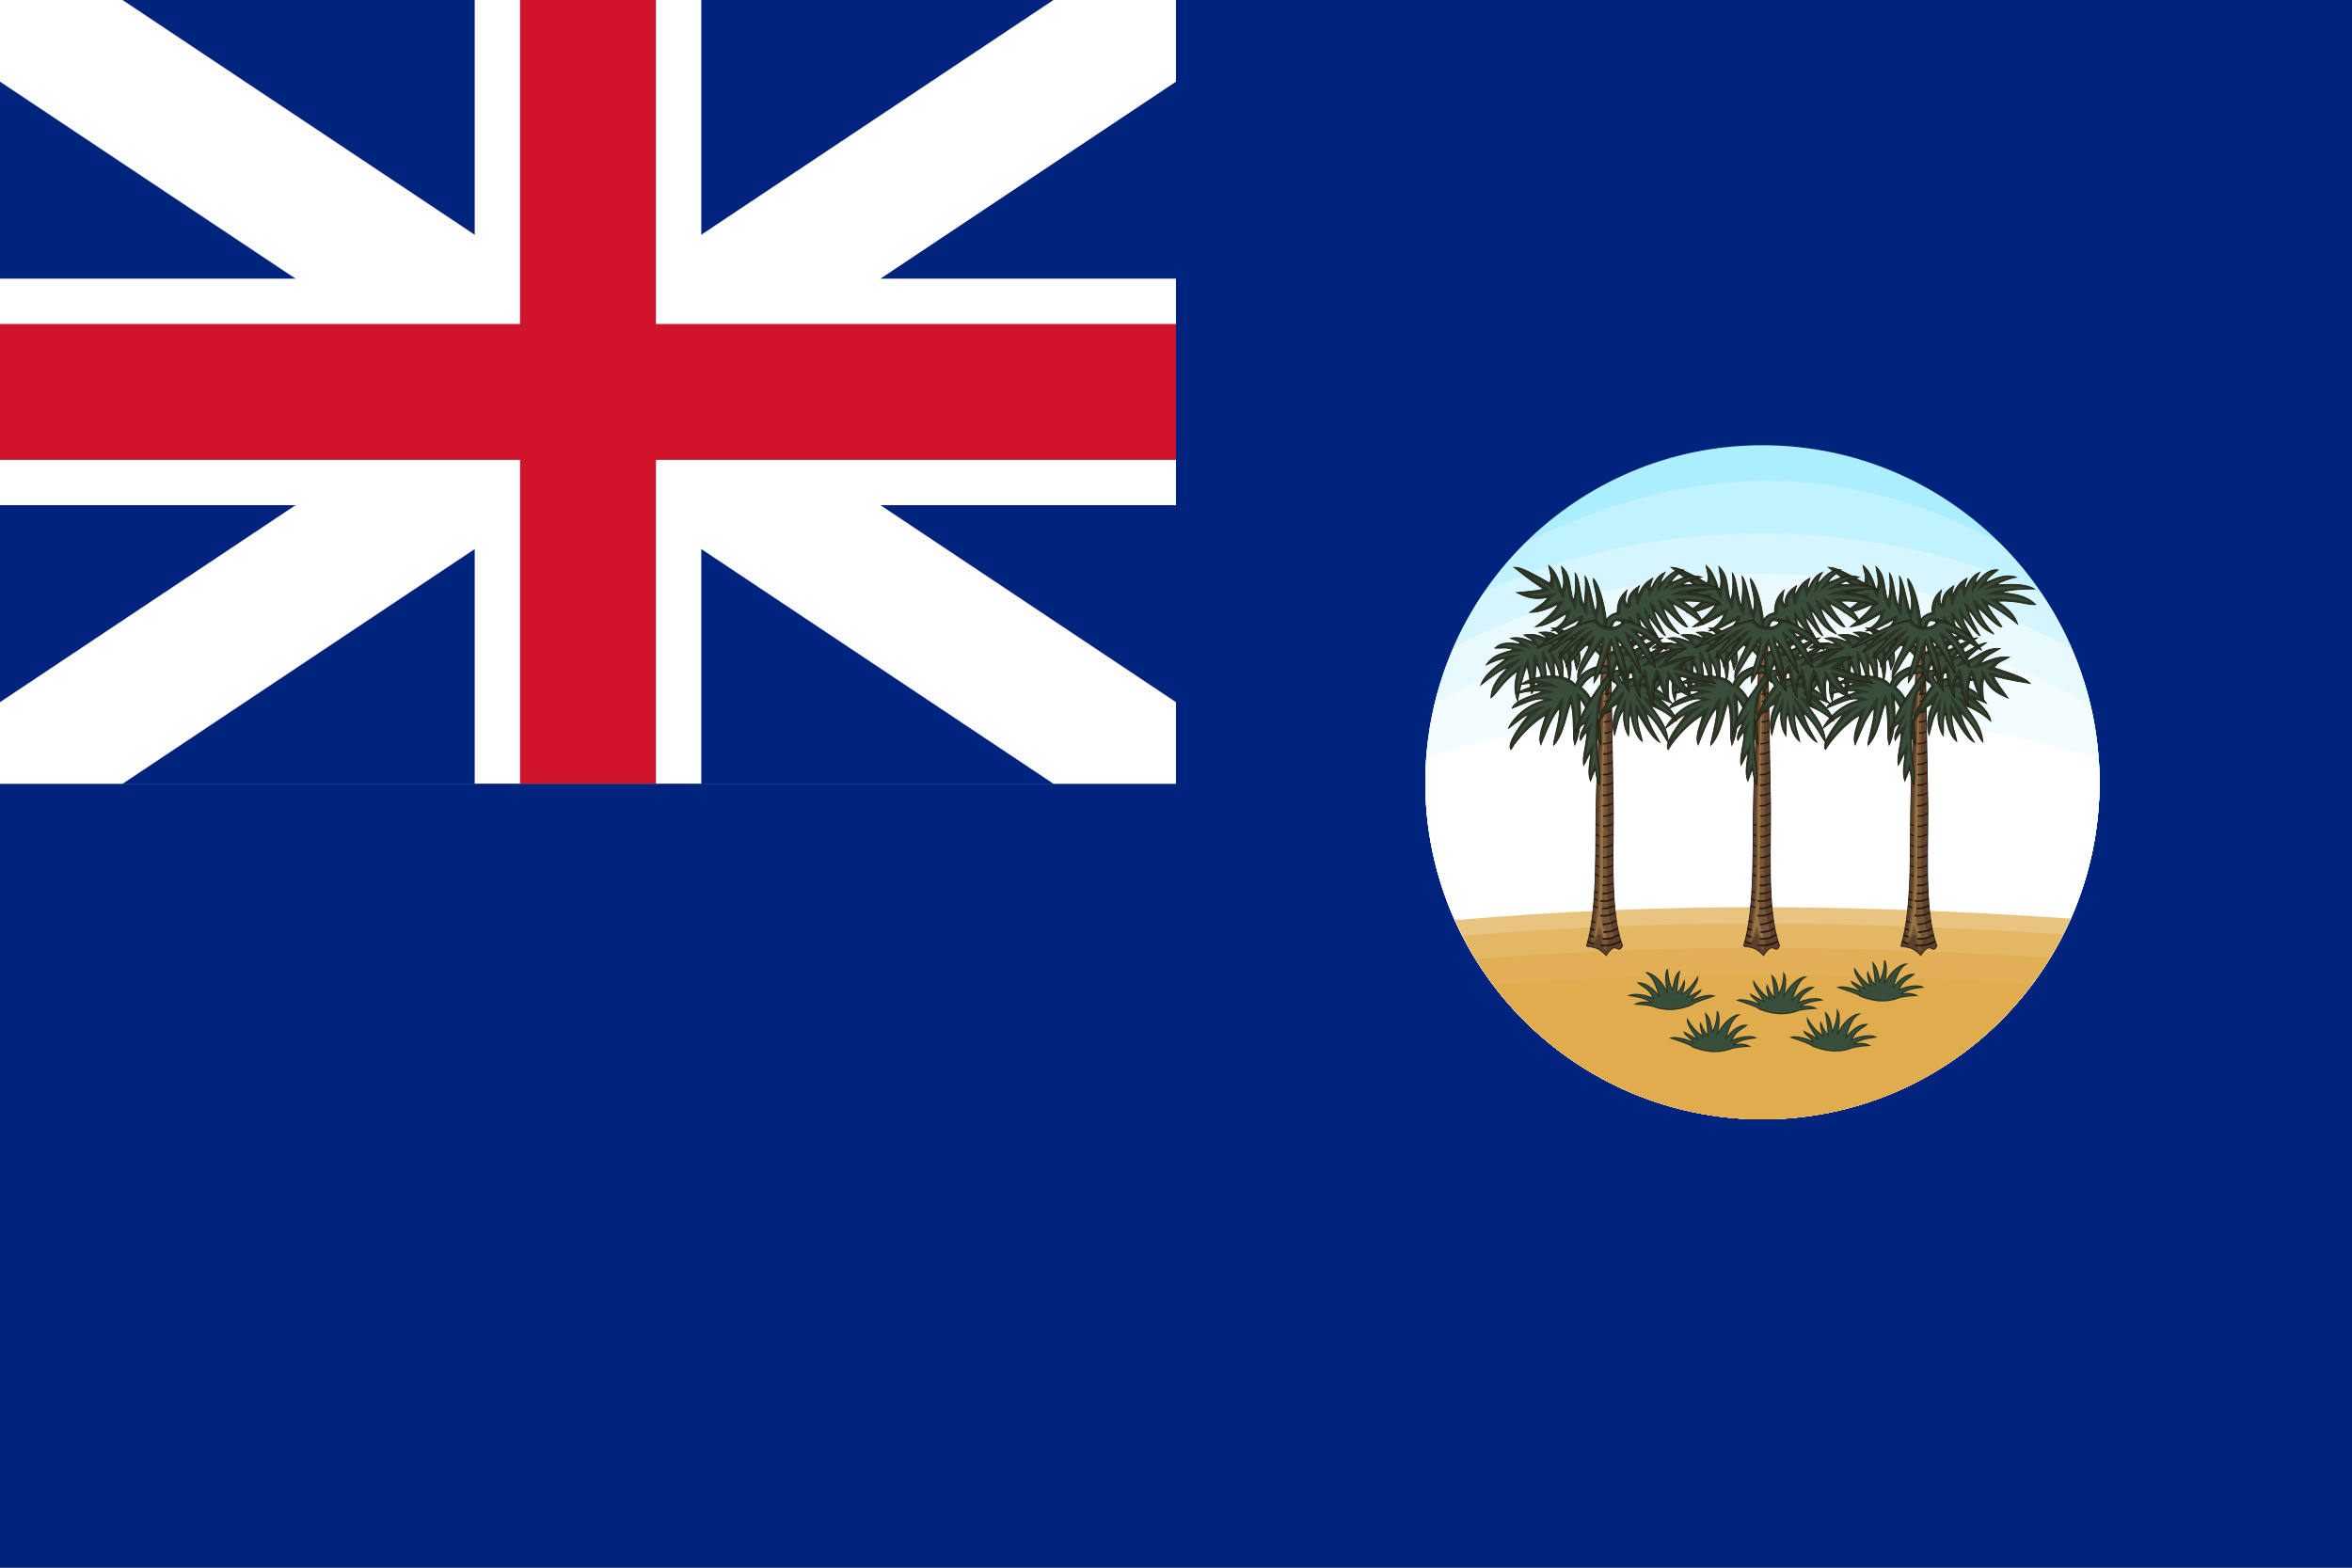 <svg version="1.2" xmlns="http://www.w3.org/2000/svg" viewBox="0 0 900 600" width="900" height="600">
	<rect x="0" y="0" width="900" height="600" fill="#808080" stroke="none"/>
	<title></title>
	<style>
		.s0 { fill: #00247d } 
		.s1 { fill: none;stroke: #ffffff;stroke-width: 52 } 
		.s2 { fill: none;stroke: #ffffff;stroke-width: 86.7 } 
		.s3 { fill: none;stroke: #cf142b;stroke-width: 52 } 
		.s4 { fill: #aaeeff } 
		.s5 { fill: #c1f2ff } 
		.s6 { fill: #d5f6ff } 
		.s7 { fill: #e9faff } 
		.s8 { fill: #f3fcff } 
		.s9 { fill: #ffffff } 
		.s10 { fill: #e9c481 } 
		.s11 { fill: #e4b765 } 
		.s12 { fill: #e1b056 } 
		.s13 { fill: #e0ac4d } 
		.s14 { fill: #5e3f2b;stroke: #221b0f;stroke-width: .3 } 
		.s15 { fill: #765636 } 
		.s16 { fill: #957344 } 
		.s17 { fill: #221b0f } 
		.s18 { fill: #2b3627;stroke: #221b0f;stroke-width: .3 } 
		.s19 { fill: #384e3b } 
		.s20 { fill: #384e3b;stroke: #2b3627;stroke-width: .5 } 
	</style>
	<g id="Layer">
		<path id="Layer" class="s0" d="m0 0h450v300h-450z"/>
		<g id="Layer">
			<path id="Layer" class="s1" d="m0 0l450 300m0-300l-450 300"/>
			<path id="Layer" class="s2" d="m225 0v300m-225-150h450"/>
			<path id="Layer" class="s3" d="m225 0v300m-225-150h450"/>
		</g>
		<path id="Layer" class="s0" d="m0 300h900v300h-900zm450-300h450v600h-450z"/>
	</g>
	<g id="g6552">
		<g id="g4941">
			<circle id="ellipse4432" class="s4" cx="674.4" cy="299.4" r="129"/>
			<path id="path4763" class="s5" d="m764.8 207.5c24.7 24.2 38.6 57.4 38.6 91.9 0 71.3-57.7 129-129 129-71.2 0-129-57.7-129-129 0-34.6 14-67.8 38.7-92 59-29 118.4-33.4 180.7 0.1z"/>
			<path id="ellipse4765" class="s6" d="m702.4 205.6c9.4 1 18.6 2.4 27.6 4.3 9.1 1.9 17.9 4.3 26.4 7.1 8.5 2.8 16.6 6 24.4 9.7q5.5 7.9 9.7 16.7 4.2 8.7 7.1 17.9 2.9 9.3 4.3 18.9 1.5 9.5 1.5 19.2c0 17-3.3 33.7-9.8 49.4-6.5 15.6-16 29.9-28 41.8-11.9 12-26.2 21.5-41.8 28-15.7 6.5-32.4 9.8-49.4 9.8-16.9 0-33.7-3.3-49.3-9.8-15.7-6.5-29.9-16-41.9-28-12-11.9-21.5-26.2-28-41.8-6.4-15.7-9.8-32.4-9.8-49.4q0-9.7 1.5-19.3 1.4-9.6 4.3-18.9 2.9-9.2 7.1-18 4.2-8.7 9.7-16.7c7.8-3.6 15.9-6.8 24.3-9.6 8.5-2.8 17.2-5.1 26.2-7 9-1.9 18.2-3.3 27.5-4.3 9.3-0.9 18.7-1.4 28.1-1.5 9.5 0.1 19 0.5 28.3 1.5z"/>
			<path id="ellipse4767" class="s7" d="m706.1 221.6c10.6 1.2 20.9 3 31 5.5 10.1 2.4 19.9 5.4 29.2 8.9 9.3 3.6 18.1 7.7 26.4 12.2q2.6 6.1 4.6 12.4 2 6.2 3.4 12.7 1.3 6.4 2 13 0.7 6.5 0.7 13.1c0 17-3.3 33.7-9.8 49.4-6.5 15.6-16 29.9-28 41.8-11.9 12-26.2 21.5-41.8 28-15.7 6.5-32.4 9.8-49.4 9.8-16.9 0-33.7-3.3-49.3-9.8-15.7-6.5-29.9-16-41.9-28-12-11.9-21.5-26.2-28-41.8-6.4-15.7-9.8-32.4-9.8-49.4q0-6.6 0.7-13.2 0.7-6.6 2.1-13.1 1.3-6.5 3.4-12.8 2-6.3 4.6-12.4c8.3-4.5 17.1-8.5 26.3-12 9.3-3.5 19-6.5 29-8.9 10-2.4 20.3-4.2 30.8-5.5 10.5-1.2 21.2-1.8 31.8-1.8 10.7 0 21.4 0.6 32 1.9z"/>
			<path id="ellipse4771" class="s8" d="m708.5 239.5c11.3 1.4 22.4 3.6 33.2 6.4 10.7 2.8 21 6.2 30.8 10.3 9.8 4.1 18.9 8.8 27.4 14q0.9 3.6 1.5 7.2 0.7 3.7 1.1 7.3 0.4 3.7 0.7 7.4 0.2 3.6 0.2 7.3c0 17-3.3 33.7-9.8 49.4-6.5 15.6-16 29.9-28 41.8-11.9 12-26.2 21.5-41.8 28-15.7 6.5-32.4 9.8-49.4 9.8-16.9 0-33.7-3.3-49.3-9.8-15.7-6.5-29.9-16-41.9-28-12-11.9-21.5-26.2-28-41.8-6.4-15.7-9.8-32.4-9.8-49.4q0-3.7 0.3-7.5 0.2-3.7 0.7-7.4 0.4-3.7 1.1-7.4 0.7-3.7 1.5-7.4c8.5-5.1 17.6-9.7 27.4-13.8 9.7-4 20-7.4 30.6-10.2 10.7-2.7 21.7-4.8 33-6.3 11.2-1.4 22.7-2.1 34.1-2.1 11.5 0 23.1 0.7 34.4 2.2z"/>
			<path id="ellipse4773" class="s9" d="m803.1 290.9q0.3 4.2 0.3 8.5c0 71.3-57.7 129-129 129-71.2 0-129-57.7-129-129q0.1-4.6 0.5-9.2c52.9-20.3 190.9-23.8 257.2 0.7z"/>
		</g>
		<path id="path6310-9" class="s10" d="m792.5 351.6c-20.1 45.2-65.4 76.8-118.1 76.8-52.4 0-97.5-31.3-117.7-76.2 39.7-3.5 79-5 117.8-5 39.7 0.1 78.9 1.7 118 4.4z"/>
		<path id="path4949" class="s11" d="m789.4 357.6c-5.3 10.6-12.1 20.4-20.1 29.1-8.1 8.7-17.3 16.3-27.4 22.6-10.1 6.2-21 11-32.4 14.2-11.4 3.3-23.2 4.9-35.1 4.9-11.8 0-23.6-1.6-34.9-4.8-11.4-3.2-22.3-8-32.4-14.1-10.1-6.2-19.3-13.7-27.3-22.4-8-8.7-14.8-18.4-20.2-28.9 38.7-3.4 77-4.8 114.9-4.7 38.6 0 76.9 1.6 114.9 4.1z"/>
		<path id="path4975" class="s12" d="m784.4 366.6c-5.7 9.4-12.6 18-20.6 25.6-7.9 7.7-16.7 14.3-26.3 19.7-9.6 5.4-19.8 9.5-30.5 12.3-10.6 2.8-21.6 4.2-32.6 4.2-10.9 0-21.8-1.4-32.4-4.2-10.7-2.7-20.9-6.8-30.4-12.2-9.6-5.3-18.4-11.9-26.3-19.5-8-7.5-14.9-16.1-20.6-25.4 37-3.1 73.6-4.4 109.8-4.3 36.9 0 73.5 1.5 109.9 3.8z"/>
		<path id="path4977" class="s13" d="m777.7 376.5c-6 8-12.9 15.3-20.5 21.7-7.7 6.5-16.1 12-25 16.5-8.9 4.5-18.4 7.9-28.1 10.2-9.7 2.3-19.7 3.5-29.7 3.5-9.9 0-19.9-1.1-29.6-3.4-9.6-2.3-19-5.8-27.9-10.2-9-4.5-17.3-9.9-25-16.3-7.6-6.4-14.5-13.7-20.5-21.6 34.7-2.7 69.1-3.8 103.1-3.8 34.7 0.1 69 1.3 103.2 3.4z"/>
		<g id="g5073">
			<g id="g6813">
				<g id="g6815">
					<path id="path6817" class="s14" d="m733.8 238.7h2.7l1.1 63.9c0.6 19.3-1.8 45.4 3.6 59.4-2 3.9-2.1-2.6-6.2 3.7-4-4.3-6.9-2.8-7.6-3.7 4.7-15.3 3.2-40 3.9-59.4z"/>
					<path id="path6819" class="s15" d="m735.3 239.9l-0.1 62.8q0 0 0 0c0.3 9.6-0.1 20.9 0.1 31.6 0.1 10.5 0.2 17.3 2.8 24.5 0 0.1-0.1 0.2-0.1 0.3 0-0.1 0.1-0.1-0.3-0.2-0.6-0.3-0.8 0.3-1.7 0.8-0.7 0.3-0.5 3.3-1.2 4.2-0.9-0.9-1.5-2.5-1.6-3.9-0.1-1.1 0.1-2.2-0.8-2.4-0.6 0-1 1.6-1.6 2.3-0.8 1-1.7 1.3-1.9 1.3 4.4-15.8 2.8-39.8 3.5-58.5l2.1-62.8c-1.1 0 0.1 0 0.8 0z"/>
					<path id="path6821" class="s16" d="m734.9 240.3l-1 62.4q0 0 0 0 0 0 0 0c0.4 9.6-0.4 20.8-0.2 31.5 0.2 10.3-1.9 19.5 1.2 22.3-0.8-0.1-0.2-0.1 0.3 0.1-0.3 0.2-0.4 0-0.8 0.2-0.4 0.2 0.7 0.6 0.6 1q-0.1 0.5-0.2 1.2c-0.1 0.6-0.2 1.2-0.4 1.6-0.4-0.6-0.5-1.3-0.6-2 0-0.4-0.1-0.9-0.3-1.3-1.6-5.4-1.3-1-2.6 1-0.2 0.2-0.4 0.3-0.6 0.5 3.6-15.9 2-37.7 2.7-56.1l1.9-62.4q0 0 0 0z"/>
					<path id="path6823" class="s17" d="m736.7 260.2q-1.2 0.5-2.3 0.5v-0.6q1.1 0.1 2.3-0.4zm0 2.6q-1.1 0.5-2.3 0.4c-0.1-0.1-0.5-0.2 0-0.5q1.2 0.1 2.3-0.5zm0.1 2.7q-1.2 0.5-2.4 0.4c-0.3-0.2-0.3-0.3 0-0.5q1.2 0.1 2.3-0.5zm0.1 2.6q-1.2 0.6-2.4 0.5c-0.5-0.4-0.1-0.4 0-0.5q1.2 0.1 2.4-0.6zm0 4.2q-1.2 0.6-2.4 0.6c-0.4-0.2-0.2-0.4 0-0.6q1.2 0.1 2.4-0.6zm0.1 3.7q-1.3 0.6-2.6 0.6c0-0.2-0.6-0.4 0.1-0.6q1.2 0.1 2.5-0.6zm0 4.2q-1.2 0.7-2.6 0.6c-0.1-0.1-0.4-0.3 0.1-0.5q1.3 0.1 2.5-0.6zm0.3 3.9q-1.7 0.9-3.4 0.8c-0.1-0.1-0.4-0.3 0-0.5q1.7 0.1 3.4-0.9zm0 3.9q-1.7 1-3.4 0.9-0.4-0.3 0-0.6 1.7 0.1 3.4-0.9zm0.1 3.9q-1.7 1-3.5 0.9c-0.5-0.3-0.1-0.4 0-0.5q1.8 0.1 3.5-1zm0.1 4q-1.8 1-3.6 0.9c-0.4-0.2-0.6-0.4 0-0.6q1.8 0.1 3.6-1zm0 3.9q-1.8 1.1-3.6 1c-0.4-0.2-0.5-0.4 0-0.6q1.8 0.1 3.6-1zm0.1 3.9q-1.9 1.1-3.8 1c-0.4-0.2-0.3-0.4 0.1-0.6q1.8 0.2 3.7-1 0 0.3 0 0.6zm0 3.9q-1.8 1.2-3.8 1.1c-0.4-0.2-0.6-0.4 0.1-0.6q1.8 0.1 3.7-1.1 0 0.3 0 0.6zm0.1 4q-1.9 1.1-3.9 1c-0.2-0.2-0.3-0.3 0.1-0.5q1.9 0.1 3.8-1.2 0 0.3 0 0.7zm-0.1 3.9q-1.8 1.2-3.8 1.1c-0.3-0.2-0.1-0.4 0.1-0.6q1.9 0.1 3.7-1.1 0 0.3 0 0.6zm-5.4 0.2c0.1 0.2 0.2 0.5-0.2 0.5q-0.5-0.2-1-0.5 0-0.3 0-0.6 0.6 0.4 1.2 0.6zm5.4 3.8q-1.8 1.1-3.8 1c-0.4-0.1 0-0.3 0.1-0.5q1.8 0.1 3.7-1.1 0 0.3 0 0.6zm-5.4 0.1c0.3 0.5 0.1 0.5-0.2 0.6q-0.5-0.2-1-0.5 0-0.3 0-0.7 0.6 0.4 1.2 0.6zm5.4 3.9q-1.9 1.1-3.8 1c0-0.2-0.4-0.2 0.1-0.5q1.8 0.1 3.7-1.2 0 0.4 0 0.7zm-5.4 0.1c0.1 0.2 0.4 0.5-0.2 0.5q-0.5-0.2-1-0.5 0-0.3 0-0.6 0.6 0.4 1.2 0.6zm5.4 3.9q-1.9 1.1-3.8 1c-0.4-0.4 0-0.4 0.1-0.6q1.8 0.1 3.7-1.1 0 0.4 0 0.7zm-5.4 0.1c0.3 0.3 0.1 0.4-0.2 0.5q-0.5-0.2-1.1-0.5 0-0.3 0-0.7 0.7 0.4 1.3 0.7zm5.4 3.8q-1.9 1.1-3.8 1-0.3-0.2 0.1-0.5 1.8 0.1 3.6-1.1 0 0.3 0.1 0.6zm-5.4 0.1c0.1 0.4 0.2 0.6-0.2 0.5q-0.6-0.2-1.1-0.5 0-0.3 0-0.6 0.6 0.4 1.3 0.6zm5.4 3.4q-1.8 1.1-3.8 1c-0.5-0.4-0.1-0.4 0.1-0.6q1.8 0.2 3.7-1.1 0 0.4 0 0.7zm-5.4 0.1c0 0.2 0.4 0.5-0.2 0.5q-0.6-0.2-1.2-0.6 0-0.3 0-0.6 0.7 0.4 1.4 0.7zm5.5 3.4q-2 0.9-4 0.8c-0.5-0.3-0.4-0.5 0-0.6q2 0.1 4-0.8 0 0.3 0 0.6zm0.1 3q-2 1-4.1 0.9c-0.5-0.3-0.3-0.5 0-0.6q2 0.1 4.1-0.9 0 0.3 0 0.6zm-6.1-0.1c0.1 0.3 0.3 0.6-0.2 0.6q-0.5-0.1-1-0.3 0-0.4 0-0.7 0.6 0.2 1.2 0.4zm6.3 3q-2.2 1-4.3 0.9-0.5 0-0.9-0.1c-0.4-0.2-0.2-0.4 0.1-0.6q0.4 0.1 0.8 0.1 2.1 0.1 4.2-1 0 0.3 0.1 0.7zm-6.3 0c0.4 0.6 0 0.5-0.2 0.5q-0.6-0.2-1.2-0.4 0-0.4 0-0.7 0.7 0.3 1.4 0.6zm6.5 2.7q-2.2 1.1-4.5 1c-0.7-0.3-0.3-0.4 0-0.6q2.2 0.1 4.4-1.1 0 0.3 0.1 0.7zm-6.5 0.1c0.2 0.2 0.4 0.4-0.2 0.5q-0.7-0.2-1.5-0.6 0.1-0.3 0.1-0.6 0.8 0.4 1.6 0.7zm6.7 2q0 0.3 0 0.5-2.3 1.3-4.7 1.2-0.5 0-1-0.1c-0.5-0.4-0.1-0.5 0.1-0.6q0.5 0.1 0.9 0.1 2.3 0.1 4.6-1.2zm0.5 3.5q-2.5 1.5-5 1.5c-0.2-0.2-0.6-0.4 0-0.6q2.5 0 4.9-1.5 0 0.3 0.1 0.6zm-8 0.2c0.2 0.2 0.3 0.5-0.3 0.5q-0.6-0.2-1.2-0.6 0-0.3 0.1-0.6 0.7 0.4 1.4 0.7zm8.6 2.9c-1.4 0.8-3 1.3-5.3 1.4-0.3-0.3-0.7-0.5 0-0.7 2.4 0 3.8-0.6 5.1-1.4q0.1 0.3 0.2 0.7zm-9.1-0.1c0.4 0.5 0.2 0.6-0.2 0.7-0.5-0.2-0.8-0.3-1.3-0.6q0.1-0.3 0.1-0.6c0.6 0.3 0.8 0.3 1.4 0.5zm9.6 2.5c-1.7 0.9-3.5 1.8-6.2 1.6-0.2-0.2-0.5-0.5 0.1-0.7 2.6 0.2 4.2-0.6 5.9-1.6q0.1 0.3 0.2 0.7zm-9.7 0.2c0.3 0.4 0.1 0.5-0.2 0.6-0.4-0.1-1.2-0.5-1.7-0.7q0.1-0.3 0.1-0.7c0.6 0.3 1.4 0.6 1.8 0.8zm10.4 2.3c-1.8 1-4.3 2-7.8 1.5q-0.4-0.3 0.1-0.6c3.4 0.4 5.7-0.6 7.5-1.6q0.1 0.4 0.2 0.7zm-10.4 0.3c0.3 0.3 0.1 0.5-0.2 0.6q-1.1-0.3-2.3-0.8 0-0.3 0.1-0.5l0.1-0.2q1.2 0.6 2.3 0.9z"/>
				</g>
				<g id="g6825">
					<g id="g6827">
						<path id="path6829" class="s18" d="m750.4 258.2c-3.7-0.6-7.4-1.2-10.6 0.7q0.6 1 1.2 2.2c6.5-3.4 12.9-1.7 15.2-1.1-2.1 0.5-4.3 1-4.3 2.7 2.9 1.1 5.8 3.1 8.3 6.5l-5-2c2.6 2.2 6.2 5.8 6.6 8.8-2.6-2.3-5.7-4.4-9.8-5.9 3 4.2 6.3 8 6.8 14-1.4-1.2-3-6.1-8.5-11.3 0.8 3.8 2.9 7.6 5.2 11.3-3.2-1.5-6.5-7.8-8.6-11.1-0.1 5 1.3 7.3 1.9 10.8-2.7-2.1-3.7-6.2-4.4-10.6-1.2 1.7-0.4 5.7-0.8 8.5-2-3-2.3-7-1.9-9.9-2.1 2.2-2.4 5.8-3.5 9.6-1.6-5.1 0.3-9.6 1.3-12-3.1 1.3-5.3 4-7.4 6.9 0.1-3.5 5.6-11.9 7.1-13.8q-1.1-1.8-2-3c-0.9 2.3-1.7 4.6-1.7 7.1-1.1-1.6-1.2-5.8 0.1-8.8-2-1.4-3.9-0.8-7.5 1.6l0.4-3.1c3.9-2.2 7-1.9 9.5 0.4 4.6-1.1 8-0.3 12.4 1.5z"/>
						<path id="path6831" class="s19" d="m738.8 258.7q0.7 1.1 1.4 2.5c0.3 0.5 0.8 1 1.3 0.8 4.1-2.1 8-2.1 10.9-1.7-0.8 0.5-9 1.8-9 2.8 5-1.3 11.6 1.4 14.9 4.6-1.2-0.8-7.8-3.2-8.6-2.6 2.7 2.2 8 5.5 10 7.9 0.1 0.2 0.2 0.4 0.3 0.5-5.1-2.5-8.6-6.9-11.1-6.6 1.9 3.2 9 11.1 8.9 14.9 0.4-0.9-11.3-15.7-11.8-15.7 1.2 2.6 5.8 12.1 6.7 14.6-0.5-0.8-6.2-11.5-6.3-11.5-0.9 2.3 0.5 7.7 0.9 11.9-1.8-2.2-2.7-13.3-3.1-13.5-0.5 2.5-1.3 9.3-1.2 11.6-1.4-2.6-0.3-12.6-0.3-12.4-1.1 2.1-3.7 7.5-4.3 10.7-0.5-4.8 4.1-11.6 3.3-13.2-1.4 1.4-4.8 5.2-6.5 6.8 1.3-2.8 2.9-5.5 4.8-8 0.3-0.4 0.2-0.5 0-0.8-1-1.6-1.9-3-2.9-3.9-1.1 1.3-1.5 3.6-1.8 6-0.2-2.2-0.2-4.5 1-6.8q-1-0.8-2.1-1.1c-1.1-0.3-2.6-0.7-3.8-0.2-0.6 0.2-0.3 0.7-0.9 1v-0.3c3.8-2 6.2-1.7 8.1 0.2l7.2-0.5c-2 0.6-4 0.4-6 2z"/>
					</g>
					<g id="g6833">
						<path id="path6835" class="s18" d="m724.2 248c1.8 4.7 0.2 6.1-0.6 8.4-0.7-2.1-0.5-5.1-2.5-5.9 1.2 5.4-0.1 9.8-0.5 10.1 0-3.2-0.9-7.8-2.7-9.1 0.9 3.6 0.7 9.7 0 10.8-0.9-3.1-1.3-7.3-2.9-9 0 3.2 0.9 8.1 0.1 9.4-1.2-4.4-2.4-8.6-3.5-10.2-0.3 4.3 1.9 7-1 13.1 0-3.8-0.3-7.7-2.3-11.5-0.6 3.8-0.4 10.6-1.9 11.4-0.6-3.5-0.5-7-1.8-10.5-1.3 3.3-2.8 8.5-3.5 13.4-2-4.5-0.8-8-0.2-11.5-6 4.4-7.6 8.5-10.1 10.2 0.3-5.4 3.9-8.7 6.5-11.6-2.4 0.6-6.3 3.6-10.3 6.7 1.6-4.6 6.6-7.6 9.9-10.3-2.5 0.3-5.1 1.2-7.8 2.6 2.5-4.1 6.6-4.6 10.3-5.8-2.1-1.1-4.7-0.5-7.1-0.6 2.7-2.8 6.4-2 10-1.6-0.3-0.8-1.8-1.4-4-2.2 3.1-0.8 5.5 0.2 8.6 1.4-0.1-1-2.4-1.9-3.5-2.7 2.4-0.3 4.8-0.6 8.8 1.5-0.9-1.6-2.1-1.9-3-2.5 2.5-0.2 5.7-0.6 8.6 2.7 0.1-1.5-1-2.4-3.8-4.4 4 0.1 6.3 1.4 8.9 4.2 4-2.2 8.1 0.3 10.9 3.6l-0.2 4.1c-0.7-0.9-2-2.4-3.4-3.7-3.9-2.2-4.7-3-6-0.5z"/>
						<path id="path6837" class="s19" d="m725.9 245.5c-1.2-0.1-2.2 0.6-2.9 1.8-0.2 0.3-0.3 0.8-0.1 1.1 1.8 1.1 1.5 5 1.4 5.8 0-1.3-2.5-5.6-4.1-6-0.4 0.8 0.6 4.9 0.8 8.1-0.7-3.5-3-6.8-4-7.4-0.8 0.9 0.7 5.8 0.7 8.6-0.8-2.5-2.8-6.9-4-8.3-0.3 1.4 0.9 4 0.8 8.3-0.6-1.4-2.6-7.4-3.9-8.4-0.9 0.9 1.1 9.6 0.6 12.1-0.4-2.2-2.4-9.7-3.6-10.8-1.2 1.2-0.6 11.2-0.9 12.8-0.2-1.7-0.7-9.7-1.8-11.1-1.7 2-3.2 11.1-4.1 13.5-0.1-2.9 0.6-8.1 2-11.1-3.1 1.2-8.7 7.7-11 10.6 1.4-4.9 8.1-10.7 11-13-5.3 0.7-12.1 6.9-13.8 8.1 0.7-1.6 7.9-7.9 13-9.6-2.3-0.6-10.2 1.8-10.8 1.9 2.6-1.4 9.8-3.7 12.7-3.2-1.4-1.5-8.7-2.1-9.1-2.2 3.7-1 7.8 0.3 11.4 1.5-0.9-1.5-3.3-3.1-5.2-4 2.2 0.4 5.6 1.9 8.7 3.3 0.2-0.3-1.4-1.9-1.4-2.2-0.1-0.7-0.4-1.1-0.7-1.5 1.1 0.2 2.3 0.6 4 1.5 0.5 0.2 3 1.5 3.6 2 0-1.3-1.5-3.3-1.8-3.8-0.1-0.2-0.3-0.4-0.4-0.6q0 0 0.1 0c1.2 0.2 2.4 0.8 3.6 2.2 0.4 0.4 0.9 0.6 1.5 0.5 0.5-0.2 0.9-0.6 0.9-1.1 0.1-0.8-0.2-1.6-0.6-2.3 1.2 0.6 2.2 1.5 3.4 2.8 0.4 0.4 0.8 0.5 1.3 0.2 2.3-2.2 5.2-1 6.3-0.1l3.2 2.7-0.3 1.3-2.3-2c-1.5-1.2-1.8-1.8-4.2-2z"/>
					</g>
					<g id="g6839">
						<path id="path6841" class="s18" d="m726.3 263.8c4.8 4.2 6.9 15.7 6.7 21.3-0.6-1-1.4-2.4-2.5-5.3-1.9-5.2-2.8-8.8-5.7-12.5 0.4 3.5 0.9 12.1-1.9 17.9-0.2-1.3-0.5-1.8-0.5-3-0.1-4.4 0-9.3-0.9-13.3-2.1 5.5-2.5 11.8-6.7 16.4-0.2-0.5 0.3-2.3 0.4-2.9 1.1-4.7 2-8.1 1.9-11.4-3.2 3.8-4.8 8.4-7.2 14.1-1.3-3.6 1-7.6 1.8-11.4-4.1 2.4-8.7 6.8-12 11.4-0.6 0.8-0.6 1.1-1.2 1.8-1.7-2.4 3.4-9.1 6.8-13.5-1.6 0.4-5.1 3.4-7.8 5.4-0.2 0.1 3.9-8.5 14.4-11-2.9-0.9-5.5 0.2-13 3.3 1.3-3.8 10.8-5.5 11.5-6.5-3.1-0.4-6.6 0.1-9.5 0.9 0.6-1.3 5.4-2.5 8.6-3.8-1.2-0.8-4.5 0-7.2 0.3 2.3-2 7.5-3.3 11.8-3.3 3.4 0 6.7 0.8 8.5 2.6l0.6 0.7c1.7-5.1 6.6-6.9 12.2-7.3l2.1 3.2c-6-0.6-8.7 0.3-12.1 5.1z"/>
						<path id="path6843" class="s19" d="m735.7 256.9c-2.2-0.1-4 0-5.6 0.7-2.1 0.8-3.8 2.4-5.5 4.9-0.3 0.3-0.2 0.9 0.1 1.2l0.9 0.8c2.1 1.8 3.9 5.6 5 9.7 0.5 1.9 0.9 4 1.1 5.8-0.1-0.2-0.2-0.3-0.2-0.5-1.5-4.1-3.2-11.1-7.8-14.7-0.9 4.5 1.9 10.8-0.3 15.6-0.1-4.3 0-10.1-1.9-14.7-2.5 4-2.1 9.7-4.7 14.4 0.9-3.8 1.5-8.9 2-13.5-3 2.1-5.8 10.3-7.9 13.6 0.1-0.2 0.1-0.3 0.1-0.5 0.8-3 2.2-6.1 3.2-9.3-6.2 4-9.8 7.7-14 12.5 0.2-0.6 0.4-1 0.7-1.5 2.5-4.2 6.5-8.5 10.9-11.3-2.7 0.1-8.1 3.1-10.6 4.4 4-3.7 9.7-6.2 13.9-6.6-3.2-2.3-10.9-0.1-13 0.9 2.7-1.4 11-4.1 13.3-3.7-1.6-1.3-6-1.5-8.2-1.5 3.1-1.1 6.1-0.8 9.7-0.4-1.8-1.7-5.9-2.7-9.8-2.8 5.1-1.2 10.3-1.3 14.7 1.6l0.7 0.7c0.5 0.5 1.5 0.3 1.7-0.4 0.8-2.3 2.2-3.8 4.1-4.9 1.8-0.9 4.1-1.4 6.6-1.7 0 0 0.8 1.2 0.8 1.2z"/>
					</g>
					<g id="g6845">
						<path id="path6847" class="s18" d="m736.5 242.1c-0.3 1.8-0.2 3.7-0.1 4.9l-3-3c-0.1-4.2 1.2-8.7 5.8-9.5 0-3.7 0.8-6.1 3.7-8.7-0.7 3.2-0.9 4.6 0.3 5.7-0.2-4.3 2.5-6 4.5-7.4-0.2 1-0.9 2-0.5 3.7 1.6-4.1 3.6-5.4 5.6-6.6-0.3 1.2-1.4 3.4-0.8 4.2 1.5-2.9 2.6-5.1 5.6-6.4-1.1 1.9-1.9 3.3-1.5 4.1 2.4-2.5 4.6-5.4 8.5-5-1.7 1.5-4 2.8-4.9 4.9 3.7-1.4 7.1-3.6 11.9-2.1-3.1 0.7-5.7 1.6-7.8 2.9 4.4 0 10.2-0.9 14.7 1.6-5.2 0.1-10.2 0.3-12.4 1.4 3.9 0.5 8.9 0.7 12.9 4.6-3.1 0.3-7.1-1.7-14.7-1.3 2.9 2.2 6.2 4.1 7.8 8.8-3.9-3.3-8.6-6.3-11.9-8 1.5 3.5 4 6 5.9 9-1.7 0.4-6.2-4.8-9.3-7.3 1.2 4.1 3.6 7.2 6.2 10.1-6.3-2.8-6.6-6.2-9.8-9.2 0.3 1.9 2.3 5.8 4.5 9.8-1.6-0.5-4.3-4.7-6.5-7.1 0 2.3 2.5 5.6 4.1 8.6-1.4-0.4-5.7-4.9-7.5-8.2-0.5 2.1 2.1 6.2 4.2 8.6-0.5 0-4.4-2.5-7.3-7.3-1 1.9 1.3 4 2.1 6-2.1-1.2-4.3-1.3-6.2-6-2.7-1-2.8 0.1-4.1 4.2z"/>
						<path id="path6849" class="s19" d="m735.8 241.3l-0.3 2.9-1.2-0.8 0.6-4c0.2-1.4 1.5-4.2 4.8-3.9 0.6-0.1 0.9-0.4 0.9-1 0-1.7 0.1-3 0.5-4.1 0.2 0.7 0.5 1.5 1.2 2 0.3 0.3 1 0.4 1.4 0.2 0.5-0.2 0.8-0.7 0.8-1.2 0-1.9 0.5-3 1.2-3.9q0.1-0.1 0.1-0.1c0 0.2 0 0.5 0.1 0.7 0.1 0.6 0.4 3 1.3 4 0.1-0.8 1.1-3.3 1.3-3.8 0.6-1.7 1.3-2.7 2-3.6 0 0.5 0.1 1 0.5 1.5 0.2 0.3 0.1 2.6 0.5 2.6 1.3-3 2.8-6.2 4.2-7.9-0.8 1.9-1.5 4.6-1.1 6.2 1.8-3.1 4-6.7 7.5-8.3-0.3 0.4-5.3 5.4-5.3 7.5 1.8-2.3 8.9-5 11.7-5.6-0.5 0.3-8 3.5-9.4 5.3 5-1.9 14.8-1.7 16.4-0.9-2.1 0.1-11.5-0.3-15.9 2.6 3.7-0.2 12.8 0.1 17.2 2.8-3.8-0.7-12.5-2.1-15.6-1.1 3.1 1.5 7.3 4.9 9.2 7.2-2.4-1.3-9.8-7.2-12.4-7.6 0.1 1.7 5.3 8 6.3 9.5-1.4-1.1-7.8-9-9.5-9.2-0.2 1.7 3.5 8.6 4.7 10.4-2.1-1.5-6.6-9.3-7.9-9.4-0.3 1.5 2.4 7.3 2.9 8.7-3.1-3.1-4-5.9-5.1-6.8 0 1.9 1.6 6.5 2.6 8.8-1.9-2.1-4.1-6.7-5.3-6.9-0.4 1.1 0.1 5 2.1 8-2.1-2.4-4.2-6.2-5-6.5-1 1.3 0.1 6.1 1.1 7.1-0.8-0.6-3.6-3.3-3-5.3-0.1-0.3-0.5-0.6-0.9-0.7-1.4-0.5-2.5-0.4-3.4 0.4-1.7 1.6-1.5 2.3-1.8 4.2z"/>
					</g>
					<g id="g6851">
						<path id="path6853" class="s18" d="m724.9 245.1c4-1.8 4-3.7 5.1-5.5-1.4 0.5-6.9 3.6-11.4 3.6 3.8-2.3 5.5-4.2 6.2-6.1-3 1.6-8.1 4.6-10.9 4.4 4.6-2.7 5.7-5 5.8-6.6-3.8 2-7.3 4.7-11.8 5 4-2.9 7.8-6.4 8.8-8.7-3.7 1.7-7.3 3.3-11 3.2 2.9-2 6.2-4.1 6.9-5.8-5.5 1.3-8.7-0.3-12-1.8 3.9-0.4 8.3-0.6 10.3-1.4-6.8-4.5-7.9-5.8-11.3-8.3 0 0 1.8 0.1 2.6 0.4 4.1 1.4 11.2 5.7 11.2 5.7 1-2.4-0.2-4.4-0.5-6.8 1.7 1.5 3.4 3.4 5.1 9.6 1.4-3.1 0.2-6.2-0.2-9.2 1.2 1 2.2 2.7 2.6 3.9 1.1 3.4 1.1 7.6 2.1 8.9 0.8-2.6 0.9-6.3 0.5-10.3 2 2.3 2 10.6 3.5 12.3 0.3-3.2 0.8-5.8 0.3-11.1 1.7 1.9 3.1 10.9 4.1 13.6 1.7-4.2-1.2-10.4-0.9-12.7 2.8 3 5.1 12.8 5.2 19-3.4 1.6-6.1 5.5-10.3 4.7z"/>
						<path id="path6855" class="s19" d="m729.7 242.7q-0.1 0-0.1 0c0.7-0.9 1-1.9 1.4-2.6 0.3-0.4 0.7-1.3 0.4-1.7-0.3-0.3-1.4 0-1.9 0.1-0.9 0.4-2.4 1.2-4.5 2-0.5 0.3-1.1 0.4-1.7 0.6q1.9-1.8 2.6-3.6c0.2-0.4 0.6-1.6 0.2-1.9-0.4-0.3-1.5 0.3-1.9 0.5-1.4 0.8-3.2 1.8-5 2.6 1.1-1.4 1.6-2.6 1.7-3.7 0-0.4 1.1-1.6 0.8-1.8-0.3-0.3-2.1 0.5-2.6 0.7-2.1 1.1-4.1 2.3-6.1 3.3 2.2-1.9 4-3.8 4.8-5.6 0.2-0.4 1.2-1.1 0.9-1.4-0.4-0.3-2.1-0.2-2.5 0-2 0.9-3.9 1.7-5.8 2.3q0.2-0.2 0.3-0.3c1.4-1 2.5-1.9 3-3.2 0.2-0.4 2.2-1.4 1.9-1.7-0.3-0.3-2.8 0.1-3.3 0.2-2.8 0.7-4.9 0.5-6.7 0 2.2-0.2 4.3-0.5 5.7-1 0.4-0.1 2-0.1 2-0.5 0.1-0.4-1.3-1.3-1.7-1.5-2.7-1.8-4.1-2.9-5.5-3.9 3.3 1.7 6.6 3.6 6.6 3.6 0.6 0.4 1.7 1.8 2 1.2 0.4-0.9 0.3-3.5 0.3-4.3 0.6 1.2 1.2 2.8 1.8 5.2 0.2 0.4 1.5 2.8 1.9 2.9 0.5 0 0.2-2.3 0.4-2.8 0.4-0.8 0.6-1.7 0.7-2.6 0.2 0.8 0.4 1.6 0.5 2.3 0.3 1.7 0.3 3 1.2 4.1 0.3 0.4 1.2 3.3 1.7 3.2 0.4-0.1 0.3-3.1 0.4-3.5 0.3-0.8 0.3-1.8 0.4-2.7 0.2 0.8 0.3 1.6 0.5 2.3 0.2 1.1 0.4 2.1 1.1 2.8 0.3 0.4 1.5 3.6 2 3.4 0.4-0.1 0.1-3.5 0.1-4 0.1-1.3 0.3-2.6 0.4-4 0.6 2.7 1.1 5.3 1.6 6.8 0.2 0.4 1 2.4 1.5 2.4 0.5 0 0.6-2 0.8-2.4 0.5-1.2 0.6-2.5 0.6-3.7 0.8 3.1 1.2 6.3 1.4 9-1.6 0.9-3 2-4.3 2.9z"/>
					</g>
					<g id="g6857">
						<path id="path6859" class="s18" d="m736.7 260.4c0 0-2.6 3.5-3.3 5.5-1.2 3.3-1.3 6.9-1.6 10.4-0.3 4.7-0.5 9.5 0 14.2 0.6 4.5 1.2 5.6 0.5 10-1.1-1.8-1.1-4.3-1.6-6.1l-1.8 4.6c-1.2-3.3-0.2-7 0.1-10.9-1 1-1.6 3.2-2.6 4.8-0.8-3.2 1.1-7.7 1.1-12.7-0.9 0.6-1.6 2-2.3 3.2-0.8-2.2 1-4.3 1.7-6.5-1.2 0.3-2.5 2.1-3.7 3.4-0.1-1.5 2.6-7.2 4.3-10.4 1.3-2.3 2.9-4.4 4.3-6.6 1.6-2.4 5-7 5-7z"/>
						<path id="path6861" class="s19" d="m735.8 259.2v0.9c-0.2 0.2-0.6 0.8-1.3 1.8-0.7 1.2-1.6 2.6-2 3.7-1.2 3.5-1.3 7.2-1.6 10.6-0.3 4.8-0.1 8.9 0.2 13.6 0.1 1.2 1.2 5.5 1 8.8-0.2-0.3-1-6.4-1.3-6.4-0.8 1-1.1 2.9-1.6 4.1-0.2-3.8 0.9-8.6 1-12-0.9 1.5-2 3.3-2.9 4.9 0.2-3.8 1.4-9.9 2.5-12.9-0.3-0.2-2.5 3-2.8 3.2-0.2 0.1-0.3 0.3-0.5 0.4 0.4-0.8 0.9-2.2 1.2-3.2 0.1-0.3 2.1-4.7 1.9-4.9-1.4 2.2-2.5 3.6-4.4 5 0.1-0.2 0.2-0.5 0.3-0.7 0.9-2 2-4.2 2.8-5.8 1.3-2.2 2.8-4.4 4.3-6.6 1-1.5 2.1-2.9 3.2-4.5z"/>
					</g>
					<g id="g6863">
						<path id="path6865" class="s18" d="m735.2 250.8c5.1-3.9 14.5-8.6 18.6-8.4-1.6 1.6-8.5 3.6-10.7 7.5 2.8-1 10.9-5.8 13.6-5.8-4.6 3-6.4 5.1-8.8 7.3 2.3 0 9-5.3 12.2-5.4-3.5 2.4-6.4 4.8-8 7.1 1.7-0.1 5-2.9 8.5-4.3 1.2-0.4 3.2-0.8 4.8-0.6-2.7 1.7-5.9 2.8-7.5 5.8 6.1-2.8 8.7-2.7 11-2.5-2.2 1.4-4.5 1.7-5.8 4.1 0 0 8.1 2.4 11.8 4.4 0.8 0.4 2 1.6 2 1.6-4.2-0.8-5.9-0.8-14-2.8 0.7 2 3.4 5.3 5.5 8.4-3.3-1.5-6.6-2.7-9.1-7.6-0.9 1.6-0.5 5.4-0.2 8.7-2.5-2.5-3.5-6.3-4.6-10-1.2 2.3-1.6 7.2-1.3 12-2.6-3.5-2.7-7.8-3.6-11.8-1.2 1.1-2.4 3.4-1.6 8.5-1.9-2-2.8-7.5-3.4-10.8-1.1 1.7-1.6 4.3-0.9 8.4-3-3.2-4-9.2-4.5-10.6-0.8 2-2.2 3.2-1.1 7.3-3.4-2.5-2-7-2.9-10.5z"/>
						<path id="path6867" class="s19" d="m736.5 251.3c2.2-1.6 5.2-3.4 8.2-4.8-1.1 0.8-2 1.7-2.6 2.8-0.3 0.4-1.8 1.8-1.5 2.1 0.3 0.4 2.5-0.3 2.9-0.5 1.6-0.5 4-1.8 6.5-3.1-1 1-2 1.9-3 2.8-0.3 0.3-3.3 2.3-3.1 2.7 0.2 0.4 3.5-0.7 4-0.7 1.1 0 1.9-0.5 3-1 0.7-0.3 1.4-0.8 2.1-1.2-0.6 0.7-1.4 1.3-1.9 2-0.2 0.4-2.7 2.3-2.5 2.6 0.2 0.4 3.2-0.8 3.6-0.8 1.5-0.1 2.6-0.9 4.1-1.8 0.7-0.4 1.5-0.7 2.2-1.1-0.6 0.6-1.2 1.3-1.7 2.2-0.2 0.4-2.3 1.7-1.9 2 0.3 0.3 3.1-0.3 3.5-0.5 2.4-1 4-1.6 5.4-1.9-0.7 0.5-2.8 2.1-3.3 2.9-0.3 0.6 1.6 0.5 2.3 0.7 0 0 3.6 1.2 7.1 2.5-1.7-0.3-3.5-0.7-6.7-1.5-0.4-0.1-2-0.6-2.3-0.3-0.3 0.3 0.7 1.4 0.9 1.8 0.5 1.4 1.6 3.1 2.9 4.8-1.6-1-3.1-2.4-4.4-4.9-0.2-0.4-1.5-2.5-1.9-2.5-0.4 0 0 2.1-0.2 2.4-0.7 1.2-0.7 2.7-0.7 4.3q0.1 0.2 0.1 0.4c-0.8-1.8-1.3-3.7-1.9-5.7-0.1-0.4-1.2-1.7-1.6-1.8-0.5 0-0.4 1.2-0.6 1.6-0.9 1.7-1.3 4.2-1.4 7-0.5-2-0.8-4.3-1.3-6.5-0.1-0.5-0.7-2.3-1.1-2.4-0.4-0.1-0.7 1.5-0.9 1.8-0.8 0.7-1.5 1.9-1.9 3.7-0.5-1.9-0.8-3.9-1.2-5.4 0-0.4-0.3-1.6-0.7-1.7-0.5-0.1-1.2 1-1.5 1.4q-1 1.6-1.2 4.2c-0.2-0.6-0.5-1.1-0.6-1.6-0.7-2-1-3.7-1.3-4.6-0.2-0.5-0.6-1.4-1.1-1.5-0.5 0-1 1-1.2 1.4-0.3 0.8-0.8 1.7-1.2 2.7q0 0 0 0c-0.1-1.5-0.1-3.3-0.4-5z"/>
					</g>
					<g id="g6869">
						<path id="path6871" class="s18" d="m758.3 248.9c-3.6-1.6-8.1-5.9-12-7 3.3 3.7 6 7.1 7.7 13.6-3.3-1.7-5.1-7.7-10.1-11.5 1.5 4.8 4.4 10.5 4.3 14-3-4.2-5.7-10.3-8.9-12.8 1.6 4.3 4.4 11.8 3.1 15.3-1.8-4-3.6-7.7-5.4-14.2-2.2 4.8-3.3 10.3-6.8 15.1 0-5.7 3.4-11.1 3.1-15.6-3.9 4.4-6.3 9.3-9.3 13.9-0.5-5 4.3-10.5 4.9-14.1-4.5 3.7-6.5 7.2-9.4 9.6 0-3 5.6-8.5 6.6-11-2.7 1.1-7.4 6.8-9.5 7.6 0.9-2.7 5.3-6.6 6.8-8.6-2.8 0.8-7.5 5.5-10.6 6.4 0.7-2.3 6.1-5 7.1-6.8-3.8 1.7-8.7 4.8-11.5 5.2 2.8-2.9 15.5-9.8 22.9-10.9 1.2 3.7 8.7 4.3 10.5 0 8.9 2.6 14.2 7.5 16.5 11.8z"/>
						<path id="path6873" class="s19" d="m742.3 238.4c5.4 0.8 10.7 5.1 12.9 7.5-2.1-1.5-8-5.8-11.2-5.3 1.1 1.7 6.4 6.4 7.7 11.5-2.4-3.2-5.6-8.6-9.8-10.4 0.6 2.8 4 8.8 4.6 12.1-1.8-2.8-4.9-8.7-8.2-10.6-0.3 3.3 3.2 8.8 3.1 13.4-1.2-3-3.5-9.4-4.3-12.4-1.9 0.8-4.1 12.1-6 14.8 0.3-2.8 4-12.3 3-15.5-2.5 0.5-7.2 11.3-9.2 13.2 1-3.2 5.6-10.4 5.7-13.5-3.6 1.9-7.5 7.5-9.9 10 0-0.5 8.9-11.3 9.4-12.1-2-0.5-11.1 8.1-11.9 8.8 0.9-1.4 9-9.4 10.1-9.9-5.7 1.5-9.2 5.5-11.9 6.8 0.1-0.1 6.3-5.4 6.8-6.1-2.5 0.9-11.6 5.9-11.9 5.7 3.9-2.8 16.8-8.9 19.3-8 1.9 3.1 8.7 4.5 11.7 0z"/>
					</g>
				</g>
			</g>
			<g id="g4392">
				<g id="g4394">
					<path id="path4396" class="s14" d="m673.6 238.7h2.7l1.1 63.9c0.6 19.3-1.7 45.4 3.6 59.4-2 3.9-2-2.6-6.2 3.7-3.9-4.3-6.8-2.8-7.6-3.7 4.7-15.3 3.2-40 3.9-59.4z"/>
					<path id="path4398" class="s15" d="m675.1 239.9v62.8q0 0 0 0c0.3 9.6-0.1 20.9 0 31.6 0.2 10.5 0.2 17.3 2.9 24.5-0.1 0.1-0.1 0.2-0.2 0.3 0.1-0.1 0.1-0.1-0.3-0.2-0.6-0.3-0.7 0.3-1.7 0.8-0.6 0.3-0.5 3.3-1.2 4.2-0.9-0.9-1.4-2.5-1.6-3.9-0.1-1.1 0.2-2.2-0.8-2.4-0.6 0-1 1.6-1.5 2.3-0.8 1-1.8 1.3-2 1.3 4.4-15.8 2.8-39.8 3.5-58.5l2.1-62.8c-1 0 0.1 0 0.8 0z"/>
					<path id="path4400" class="s16" d="m674.7 240.3l-0.9 62.4q0 0 0 0 0 0 0 0c0.3 9.6-0.5 20.8-0.3 31.5 0.2 10.3-1.9 19.5 1.2 22.3-0.8-0.1-0.2-0.1 0.3 0.1-0.3 0.2-0.4 0-0.8 0.2-0.3 0.2 0.7 0.6 0.6 1q-0.1 0.5-0.2 1.2c-0.1 0.6-0.2 1.2-0.3 1.6-0.4-0.6-0.5-1.3-0.6-2-0.1-0.4-0.2-0.9-0.4-1.3-1.6-5.4-1.3-1-2.6 1-0.2 0.2-0.4 0.3-0.6 0.5 3.6-15.9 2.1-37.7 2.7-56.1l1.9-62.4q0 0 0 0z"/>
					<path id="path4402" class="s17" d="m676.5 260.2q-1.1 0.5-2.3 0.5l0.1-0.6q1.1 0.1 2.2-0.4zm0 2.6q-1.1 0.5-2.3 0.4c0-0.1-0.4-0.2 0.1-0.5q1.1 0.1 2.2-0.5zm0.1 2.7q-1.2 0.5-2.4 0.4c-0.3-0.2-0.3-0.3 0.1-0.5q1.1 0.1 2.3-0.5zm0 2.6q-1.2 0.6-2.4 0.5c-0.4-0.4 0-0.4 0.1-0.5q1.1 0.1 2.3-0.6zm0.1 4.2q-1.2 0.6-2.5 0.6c-0.4-0.2-0.2-0.4 0-0.6q1.2 0.1 2.4-0.6zm0.1 3.7q-1.2 0.6-2.5 0.6c-0.1-0.2-0.7-0.4 0-0.6q1.3 0.1 2.5-0.6zm0.1 4.2q-1.3 0.7-2.6 0.6c-0.2-0.1-0.4-0.3 0-0.5q1.3 0.1 2.6-0.6zm0.2 3.9q-1.6 0.9-3.4 0.8c-0.1-0.1-0.4-0.3 0.1-0.5q1.6 0.1 3.3-0.9zm0.1 3.9q-1.7 1-3.5 0.9-0.4-0.3 0-0.6 1.8 0.1 3.5-0.9zm0 3.9q-1.7 1-3.5 0.9c-0.5-0.3 0-0.4 0-0.5q1.8 0.1 3.5-1zm0.1 4q-1.8 1-3.6 0.9c-0.4-0.2-0.5-0.4 0-0.6q1.8 0.1 3.6-1zm0 3.9q-1.7 1.1-3.6 1c-0.4-0.2-0.5-0.4 0-0.6q1.8 0.1 3.6-1zm0.1 3.9q-1.8 1.1-3.7 1c-0.5-0.2-0.4-0.4 0-0.6q1.8 0.2 3.7-1 0 0.3 0 0.6zm0.1 3.9q-1.9 1.2-3.8 1.1c-0.5-0.2-0.7-0.4 0-0.6q1.9 0.1 3.7-1.1 0.1 0.3 0.1 0.6zm0 4q-1.9 1.1-3.8 1c-0.2-0.2-0.4-0.3 0-0.5q1.9 0.1 3.8-1.2 0 0.3 0 0.7zm0 3.9q-1.9 1.2-3.8 1.1c-0.4-0.2-0.2-0.4 0-0.6q1.9 0.1 3.8-1.1 0 0.3 0 0.6zm-5.5 0.2c0.1 0.2 0.2 0.5-0.2 0.5q-0.4-0.2-0.9-0.5 0-0.3 0-0.6 0.6 0.4 1.1 0.6zm5.4 3.8q-1.8 1.1-3.7 1c-0.5-0.1-0.1-0.3 0-0.5q1.9 0.1 3.7-1.1 0 0.3 0 0.6zm-5.4 0.1c0.3 0.5 0.1 0.5-0.2 0.6q-0.5-0.2-1-0.5 0-0.3 0-0.7 0.6 0.4 1.2 0.6zm5.4 3.9q-1.8 1.1-3.7 1c-0.1-0.2-0.5-0.2 0-0.5q1.9 0.1 3.7-1.2 0 0.4 0 0.7zm-5.4 0.1c0.1 0.2 0.5 0.5-0.2 0.5q-0.5-0.2-1-0.5 0-0.3 0-0.6 0.6 0.4 1.2 0.6zm5.4 3.9q-1.8 1.1-3.7 1c-0.5-0.4-0.1-0.4 0-0.6q1.8 0.1 3.7-1.1 0 0.4 0 0.7zm-5.4 0.1c0.4 0.3 0.2 0.4-0.2 0.5q-0.5-0.2-1-0.5 0-0.3 0-0.7 0.6 0.4 1.2 0.7zm5.4 3.8q-1.8 1.1-3.7 1-0.4-0.2 0-0.5 1.8 0.1 3.7-1.1 0 0.3 0 0.6zm-5.4 0.1c0.2 0.4 0.2 0.6-0.2 0.5q-0.5-0.2-1.1-0.5 0-0.3 0-0.6 0.7 0.4 1.3 0.6zm5.4 3.4q-1.8 1.1-3.7 1c-0.5-0.4-0.2-0.4 0-0.6q1.9 0.2 3.7-1.1 0 0.4 0 0.7zm-5.4 0.1c0.1 0.2 0.4 0.5-0.2 0.5q-0.6-0.2-1.2-0.6 0-0.3 0-0.6 0.7 0.4 1.4 0.7zm5.5 3.4q-2 0.9-4 0.8c-0.4-0.3-0.4-0.5 0-0.6q2 0.1 4-0.8 0 0.3 0 0.6zm0.1 3q-2 1-4.1 0.9c-0.5-0.3-0.2-0.5 0-0.6q2.1 0.1 4.1-0.9 0 0.3 0 0.6zm-6.1-0.1c0.1 0.3 0.3 0.6-0.2 0.6q-0.5-0.1-1-0.3 0-0.4 0.1-0.7 0.5 0.2 1.1 0.4zm6.3 3q-2.1 1-4.3 0.9-0.4 0-0.9-0.1c-0.4-0.2-0.2-0.4 0.1-0.6q0.4 0.1 0.8 0.1 2.2 0.1 4.3-1 0 0.3 0 0.7zm-6.3 0c0.4 0.6 0 0.5-0.2 0.5q-0.6-0.2-1.2-0.4 0-0.4 0.1-0.7 0.6 0.3 1.3 0.6zm6.5 2.7q-2.2 1.1-4.5 1c-0.6-0.3-0.3-0.4 0-0.6q2.3 0.1 4.4-1.1 0.1 0.3 0.1 0.7zm-6.5 0.1c0.2 0.2 0.4 0.4-0.2 0.5q-0.7-0.2-1.4-0.6 0-0.3 0-0.6 0.8 0.4 1.6 0.7zm6.7 2q0 0.3 0.1 0.5-2.4 1.3-4.8 1.2-0.5 0-1-0.1c-0.4-0.4-0.1-0.5 0.1-0.6q0.5 0.1 0.9 0.1 2.4 0.1 4.7-1.2zm0.4 3.5q-2.4 1.5-5 1.5c-0.1-0.2-0.6-0.4 0-0.6q2.5 0 4.9-1.5 0.1 0.3 0.1 0.6zm-8 0.2c0.2 0.2 0.3 0.5-0.2 0.5q-0.6-0.2-1.3-0.6 0.1-0.3 0.1-0.6 0.7 0.4 1.4 0.7zm8.6 2.9c-1.3 0.8-2.9 1.3-5.3 1.4-0.3-0.3-0.6-0.5 0-0.7 2.4 0 3.9-0.6 5.1-1.4q0.1 0.3 0.2 0.7zm-9.1-0.1c0.5 0.5 0.2 0.6-0.2 0.7-0.5-0.2-0.8-0.3-1.3-0.6q0.1-0.3 0.1-0.6c0.7 0.3 0.9 0.3 1.4 0.5zm9.6 2.5c-1.6 0.9-3.4 1.8-6.2 1.6-0.1-0.2-0.4-0.5 0.1-0.7 2.6 0.2 4.3-0.6 6-1.6q0.1 0.3 0.1 0.7zm-9.6 0.2c0.2 0.4 0 0.5-0.3 0.6-0.4-0.1-1.1-0.5-1.7-0.7q0.1-0.3 0.2-0.7c0.5 0.3 1.3 0.6 1.8 0.8zm10.4 2.3c-1.9 1-4.4 2-7.8 1.5q-0.5-0.3 0-0.6c3.4 0.4 5.7-0.6 7.6-1.6q0.1 0.4 0.2 0.7zm-10.5 0.3c0.3 0.3 0.2 0.5-0.2 0.6q-1.1-0.3-2.3-0.8 0.1-0.3 0.1-0.5l0.1-0.2q1.2 0.6 2.3 0.9z"/>
				</g>
				<g id="g4404">
					<g id="g4406">
						<path id="path4408" class="s18" d="m690.2 258.2c-3.7-0.6-7.4-1.2-10.6 0.7q0.6 1 1.2 2.2c6.6-3.4 13-1.7 15.2-1.1-2.1 0.5-4.2 1-4.2 2.7 2.8 1.1 5.7 3.1 8.3 6.5l-5.1-2c2.6 2.2 6.2 5.8 6.6 8.8-2.6-2.3-5.6-4.4-9.8-5.9 3 4.2 6.4 8 6.8 14-1.4-1.2-3-6.1-8.5-11.3 0.8 3.8 3 7.6 5.2 11.3-3.2-1.5-6.5-7.8-8.5-11.1-0.2 5 1.2 7.3 1.9 10.8-2.8-2.1-3.8-6.2-4.5-10.6-1.2 1.7-0.4 5.7-0.8 8.5-2-3-2.3-7-1.9-9.9-2.1 2.2-2.4 5.8-3.5 9.6-1.5-5.1 0.3-9.6 1.4-12-3.2 1.3-5.4 4-7.4 6.9 0-3.5 5.5-11.9 7-13.8q-1-1.8-1.9-3c-0.9 2.3-1.8 4.6-1.8 7.1-1-1.6-1.2-5.8 0.1-8.8-1.9-1.4-3.9-0.8-7.5 1.6l0.5-3.1c3.9-2.2 7-1.9 9.4 0.4 4.6-1.1 8.1-0.3 12.4 1.5z"/>
						<path id="path4410" class="s19" d="m678.6 258.7q0.8 1.1 1.4 2.5c0.3 0.5 0.8 1 1.3 0.8 4.1-2.1 8-2.1 10.9-1.7-0.8 0.5-9 1.8-9 2.8 5-1.3 11.7 1.4 15 4.6-1.3-0.8-7.9-3.2-8.6-2.6 2.6 2.2 7.9 5.5 9.9 7.9 0.1 0.2 0.2 0.4 0.4 0.5-5.2-2.5-8.6-6.9-11.2-6.6 1.9 3.2 9 11.1 8.9 14.9 0.4-0.9-11.3-15.7-11.8-15.7 1.2 2.6 5.8 12.1 6.7 14.6-0.5-0.8-6.2-11.5-6.3-11.5-0.9 2.3 0.5 7.7 0.9 11.9-1.8-2.2-2.6-13.3-3.1-13.5-0.5 2.5-1.3 9.3-1.2 11.6-1.4-2.6-0.2-12.6-0.3-12.4-1 2.1-3.7 7.5-4.3 10.7-0.5-4.8 4.2-11.6 3.3-13.2-1.4 1.4-4.7 5.2-6.5 6.8 1.3-2.8 3-5.5 4.9-8 0.2-0.4 0.1-0.5-0.1-0.8-1-1.6-1.9-3-2.9-3.9-1.1 1.3-1.5 3.6-1.8 6-0.2-2.2-0.1-4.5 1.1-6.8q-1-0.8-2.2-1.1c-1-0.3-2.6-0.7-3.8-0.2-0.5 0.2-0.3 0.7-0.9 1l0.1-0.3c3.7-2 6.1-1.7 8 0.2l7.2-0.5c-2 0.6-4 0.4-6 2z"/>
					</g>
					<g id="g4412">
						<path id="path4414" class="s18" d="m664 248c1.9 4.7 0.3 6.1-0.5 8.4-0.8-2.1-0.6-5.1-2.6-5.9 1.2 5.4 0 9.8-0.4 10.1-0.1-3.2-1-7.8-2.8-9.1 0.9 3.6 0.7 9.7 0 10.8-0.9-3.1-1.2-7.3-2.9-9 0.1 3.2 0.9 8.1 0.1 9.4-1.2-4.4-2.3-8.6-3.5-10.2-0.2 4.3 1.9 7-0.9 13.1-0.1-3.8-0.4-7.7-2.4-11.5-0.6 3.8-0.4 10.6-1.9 11.4-0.6-3.5-0.5-7-1.8-10.5-1.2 3.3-2.8 8.5-3.4 13.4-2.1-4.5-0.9-8-0.3-11.5-6 4.4-7.6 8.5-10.1 10.2 0.3-5.4 3.9-8.7 6.5-11.6-2.4 0.6-6.3 3.6-10.3 6.7 1.7-4.6 6.6-7.6 10-10.3-2.5 0.3-5.2 1.2-7.9 2.6 2.5-4.1 6.6-4.6 10.4-5.8-2.1-1.1-4.7-0.5-7.1-0.6 2.6-2.8 6.3-2 9.9-1.6-0.3-0.8-1.8-1.4-4-2.2 3.1-0.8 5.5 0.2 8.6 1.4 0-1-2.4-1.9-3.5-2.7 2.4-0.3 4.8-0.6 8.9 1.5-1-1.6-2.2-1.9-3-2.5 2.4-0.2 5.7-0.6 8.5 2.7 0.2-1.5-1-2.4-3.7-4.4 3.9 0.1 6.2 1.4 8.8 4.2 4-2.2 8.2 0.3 10.9 3.6l-0.1 4.1c-0.8-0.9-2-2.4-3.5-3.7-3.8-2.2-4.7-3-6-0.5z"/>
						<path id="path4416" class="s19" d="m665.7 245.5c-1.2-0.1-2.1 0.6-2.9 1.8-0.2 0.3-0.2 0.8-0.1 1.1 1.8 1.1 1.6 5 1.4 5.8 0.1-1.3-2.5-5.6-4.1-6-0.4 0.8 0.7 4.9 0.8 8.1-0.6-3.5-2.9-6.8-4-7.4-0.8 0.9 0.8 5.8 0.8 8.6-0.8-2.5-2.9-6.9-4.1-8.3-0.2 1.4 1 4 0.8 8.3-0.6-1.4-2.5-7.4-3.9-8.4-0.8 0.9 1.1 9.6 0.6 12.1-0.3-2.2-2.4-9.7-3.6-10.8-1.2 1.2-0.5 11.2-0.8 12.8-0.3-1.7-0.8-9.7-1.9-11.1-1.7 2-3.1 11.1-4.1 13.5-0.1-2.9 0.7-8.1 2-11.1-3 1.2-8.6 7.7-11 10.6 1.5-4.9 8.1-10.7 11-13-5.3 0.7-12.1 6.9-13.8 8.1 0.7-1.6 7.9-7.9 13-9.6-2.3-0.6-10.2 1.8-10.7 1.9 2.5-1.4 9.7-3.7 12.7-3.2-1.5-1.5-8.8-2.1-9.2-2.2 3.7-1 7.9 0.3 11.4 1.5-0.9-1.5-3.3-3.1-5.2-4 2.3 0.4 5.6 1.9 8.7 3.3 0.3-0.3-1.4-1.9-1.4-2.2 0-0.7-0.4-1.1-0.7-1.5 1.1 0.2 2.4 0.6 4 1.5 0.5 0.2 3 1.5 3.6 2 0-1.3-1.5-3.3-1.7-3.8-0.2-0.2-0.4-0.4-0.5-0.6q0.1 0 0.1 0c1.2 0.2 2.4 0.8 3.6 2.2 0.4 0.4 1 0.6 1.5 0.5 0.5-0.2 0.9-0.6 0.9-1.1 0.1-0.8-0.1-1.6-0.5-2.3 1.1 0.6 2.1 1.5 3.3 2.8 0.4 0.4 0.8 0.5 1.4 0.2 2.2-2.2 5.1-1 6.2-0.1l3.3 2.7-0.4 1.3-2.3-2c-1.4-1.2-1.8-1.8-4.2-2z"/>
					</g>
					<g id="g4418">
						<path id="path4420" class="s18" d="m666.2 263.8c4.7 4.2 6.8 15.7 6.6 21.3-0.6-1-1.4-2.4-2.5-5.3-1.8-5.2-2.8-8.8-5.6-12.5 0.3 3.5 0.9 12.1-2 17.9-0.1-1.3-0.4-1.8-0.5-3 0-4.4 0.1-9.3-0.9-13.3-2.1 5.5-2.5 11.8-6.7 16.4-0.1-0.5 0.3-2.3 0.5-2.9 1-4.7 1.9-8.1 1.8-11.4-3.2 3.8-4.8 8.4-7.1 14.1-1.4-3.6 0.9-7.6 1.7-11.4-4.1 2.4-8.7 6.8-12 11.4-0.5 0.8-0.6 1.1-1.2 1.8-1.6-2.4 3.5-9.1 6.9-13.5-1.6 0.4-5.2 3.4-7.9 5.4-0.2 0.1 3.9-8.5 14.5-11-3-0.9-5.6 0.2-13.1 3.3 1.4-3.8 10.8-5.5 11.6-6.5-3.2-0.4-6.7 0.1-9.5 0.9 0.5-1.3 5.4-2.5 8.5-3.8-1.2-0.8-4.4 0-7.1 0.3 2.2-2 7.5-3.3 11.7-3.3 3.5 0 6.7 0.8 8.5 2.6l0.7 0.7c1.6-5.1 6.5-6.9 12.1-7.3l2.2 3.2c-6.1-0.6-8.8 0.3-12.1 5.1z"/>
						<path id="path4422" class="s19" d="m675.5 256.9c-2.1-0.1-4 0-5.6 0.7-2.1 0.8-3.7 2.4-5.5 4.9-0.2 0.3-0.2 0.9 0.2 1.2l0.9 0.8c2.1 1.8 3.8 5.6 4.9 9.7 0.5 1.9 0.9 4 1.1 5.8-0.1-0.2-0.1-0.3-0.2-0.5-1.5-4.1-3.2-11.1-7.8-14.7-0.9 4.5 1.9 10.8-0.3 15.6 0-4.3 0.1-10.1-1.9-14.7-2.5 4-2 9.7-4.7 14.4 0.9-3.8 1.5-8.9 2-13.5-2.9 2.1-5.8 10.3-7.8 13.6 0-0.2 0-0.3 0-0.5 0.8-3 2.3-6.1 3.2-9.3-6.2 4-9.7 7.7-14 12.5 0.3-0.6 0.4-1 0.7-1.5 2.5-4.2 6.5-8.5 11-11.3-2.8 0.1-8.1 3.1-10.6 4.4 3.9-3.7 9.7-6.2 13.8-6.6-3.2-2.3-10.9-0.1-13 0.9 2.8-1.4 11-4.1 13.3-3.7-1.6-1.3-6-1.5-8.2-1.5 3.1-1.1 6.2-0.8 9.7-0.4-1.7-1.7-5.8-2.7-9.8-2.8 5.1-1.2 10.4-1.3 14.8 1.6l0.6 0.7c0.5 0.5 1.6 0.3 1.8-0.4 0.7-2.3 2.1-3.8 4.1-4.9 1.8-0.9 4.1-1.4 6.5-1.7 0 0 0.8 1.2 0.8 1.2z"/>
					</g>
					<g id="g4424-0">
						<path id="path4426" class="s18" d="m676.3 242.1c-0.2 1.8-0.1 3.7-0.1 4.9l-2.9-3c-0.2-4.2 1.1-8.7 5.7-9.5 0-3.7 0.9-6.1 3.7-8.7-0.7 3.2-0.9 4.6 0.3 5.7-0.2-4.3 2.5-6 4.5-7.4-0.2 1-0.9 2-0.5 3.7 1.6-4.1 3.6-5.4 5.6-6.6-0.2 1.2-1.4 3.4-0.7 4.2 1.5-2.9 2.5-5.1 5.5-6.4-1.1 1.9-1.9 3.3-1.5 4.1 2.4-2.5 4.7-5.4 8.6-5-1.8 1.5-4.1 2.8-5 4.9 3.7-1.4 7.1-3.6 11.9-2.1-3 0.7-5.6 1.6-7.7 2.9 4.4 0 10.1-0.9 14.6 1.6-5.1 0.1-10.1 0.3-12.4 1.4 3.9 0.5 8.9 0.7 12.9 4.6-3 0.3-7.1-1.7-14.6-1.3 2.8 2.2 6.2 4.1 7.7 8.8-3.9-3.3-8.6-6.3-11.9-8 1.5 3.5 4 6 6 9-1.7 0.4-6.2-4.8-9.3-7.3 1.1 4.1 3.5 7.2 6.1 10.1-6.3-2.8-6.6-6.2-9.8-9.2 0.3 1.9 2.3 5.8 4.5 9.8-1.5-0.5-4.3-4.7-6.5-7.1 0 2.3 2.6 5.6 4.1 8.6-1.3-0.4-5.6-4.9-7.5-8.2-0.4 2.1 2.1 6.2 4.2 8.6-0.5 0-4.4-2.5-7.3-7.3-0.9 1.9 1.3 4 2.2 6-2.2-1.2-4.4-1.3-6.3-6-2.7-1-2.8 0.1-4.1 4.2z"/>
						<path id="path4428" class="s19" d="m675.7 241.3l-0.4 2.9-1.1-0.8 0.5-4c0.2-1.4 1.5-4.2 4.8-3.9 0.6-0.1 0.9-0.4 0.9-1 0-1.7 0.1-3 0.6-4.1 0.1 0.7 0.5 1.5 1.1 2 0.4 0.3 1 0.4 1.5 0.2 0.4-0.2 0.8-0.7 0.8-1.2-0.1-1.9 0.4-3 1.1-3.9q0.1-0.1 0.1-0.1c0.1 0.2 0 0.5 0.1 0.7 0.1 0.6 0.5 3 1.3 4 0.1-0.8 1.1-3.3 1.3-3.8 0.7-1.7 1.3-2.7 2-3.6 0 0.5 0.1 1 0.5 1.5 0.2 0.3 0.1 2.6 0.5 2.6 1.3-3 2.8-6.2 4.2-7.9-0.7 1.9-1.4 4.6-1.1 6.2 1.9-3.1 4.1-6.7 7.5-8.3-0.2 0.4-5.3 5.4-5.3 7.5 1.9-2.3 8.9-5 11.8-5.6-0.5 0.3-8.1 3.5-9.4 5.3 5-1.9 14.8-1.7 16.4-0.9-2.1 0.1-11.5-0.3-16 2.6 3.7-0.2 12.8 0.1 17.2 2.8-3.7-0.7-12.4-2.1-15.5-1.1 3 1.5 7.2 4.9 9.2 7.2-2.4-1.3-9.8-7.2-12.5-7.6 0.1 1.7 5.3 8 6.3 9.5-1.4-1.1-7.8-9-9.5-9.2-0.1 1.7 3.6 8.6 4.8 10.4-2.1-1.5-6.7-9.3-8-9.4-0.3 1.5 2.4 7.3 2.9 8.7-3.1-3.1-4-5.9-5.1-6.8 0 1.9 1.6 6.5 2.7 8.8-2-2.1-4.1-6.7-5.4-6.9-0.4 1.1 0.2 5 2.1 8-2.1-2.4-4.1-6.2-5-6.5-1 1.3 0.1 6.1 1.1 7.1-0.7-0.6-3.6-3.3-3-5.3-0.1-0.3-0.4-0.6-0.8-0.7-1.5-0.5-2.6-0.4-3.5 0.4-1.6 1.6-1.5 2.3-1.7 4.2z"/>
					</g>
					<g id="g4430">
						<path id="path4432" class="s18" d="m664.8 245.1c3.9-1.8 3.9-3.7 5-5.5-1.3 0.5-6.8 3.6-11.4 3.6 3.8-2.3 5.5-4.2 6.2-6.1-3 1.6-8.1 4.6-10.8 4.4 4.5-2.7 5.6-5 5.8-6.6-3.9 2-7.4 4.7-11.9 5 4.1-2.9 7.8-6.4 8.8-8.7-3.7 1.7-7.3 3.3-11 3.2 2.9-2 6.3-4.1 7-5.8-5.6 1.3-8.7-0.3-12-1.8 3.8-0.4 8.2-0.6 10.2-1.4-6.8-4.5-7.9-5.8-11.3-8.3 0 0 1.8 0.1 2.6 0.4 4.1 1.4 11.2 5.7 11.2 5.7 1.1-2.4-0.1-4.4-0.4-6.8 1.6 1.5 3.3 3.4 5 9.6 1.4-3.1 0.2-6.2-0.1-9.2 1.1 1 2.2 2.7 2.6 3.9 1.1 3.4 1 7.6 2 8.9 0.9-2.6 0.9-6.3 0.6-10.3 1.9 2.3 2 10.6 3.5 12.3 0.2-3.2 0.7-5.8 0.2-11.1 1.8 1.9 3.1 10.9 4.1 13.6 1.7-4.2-1.1-10.4-0.9-12.7 2.8 3 5.1 12.8 5.2 19-3.4 1.6-6.1 5.5-10.2 4.7z"/>
						<path id="path4434" class="s19" d="m669.5 242.7q0 0 0 0c0.6-0.9 0.9-1.9 1.4-2.6 0.2-0.4 0.7-1.3 0.3-1.7-0.3-0.3-1.4 0-1.8 0.1-0.9 0.4-2.5 1.2-4.5 2-0.6 0.3-1.2 0.4-1.7 0.6q1.9-1.8 2.6-3.6c0.1-0.4 0.5-1.6 0.1-1.9-0.3-0.3-1.4 0.3-1.9 0.5-1.4 0.8-3.2 1.8-5 2.6 1.1-1.4 1.7-2.6 1.7-3.7 0.1-0.4 1.2-1.6 0.9-1.8-0.4-0.3-2.2 0.5-2.6 0.7-2.2 1.1-4.1 2.3-6.1 3.3 2.1-1.9 3.9-3.8 4.7-5.6 0.2-0.4 1.2-1.1 0.9-1.4-0.4-0.3-2.1-0.2-2.5 0-2 0.9-3.9 1.7-5.7 2.3q0.1-0.2 0.3-0.3c1.3-1 2.4-1.9 3-3.2 0.1-0.4 2.1-1.4 1.8-1.7-0.2-0.3-2.8 0.1-3.2 0.2-2.9 0.7-5 0.5-6.8 0 2.2-0.2 4.3-0.5 5.7-1 0.4-0.1 2-0.1 2.1-0.5 0-0.4-1.4-1.3-1.8-1.5-2.7-1.8-4.1-2.9-5.5-3.9 3.3 1.7 6.6 3.6 6.6 3.6 0.6 0.4 1.8 1.8 2 1.2 0.4-0.9 0.3-3.5 0.3-4.3 0.6 1.2 1.2 2.8 1.9 5.2 0.1 0.4 1.4 2.8 1.9 2.9 0.5 0 0.1-2.3 0.3-2.8 0.4-0.8 0.7-1.7 0.8-2.6 0.1 0.8 0.3 1.6 0.4 2.3 0.3 1.7 0.3 3 1.2 4.1 0.3 0.4 1.3 3.3 1.7 3.2 0.4-0.1 0.3-3.1 0.4-3.5 0.3-0.8 0.3-1.8 0.5-2.7 0.1 0.8 0.2 1.6 0.4 2.3 0.2 1.1 0.5 2.1 1.1 2.8 0.3 0.4 1.6 3.6 2 3.4 0.5-0.1 0.1-3.5 0.2-4 0.1-1.3 0.2-2.6 0.3-4 0.6 2.7 1.1 5.3 1.7 6.8 0.1 0.4 1 2.4 1.5 2.4 0.5 0 0.5-2 0.7-2.4 0.5-1.2 0.6-2.5 0.6-3.7 0.8 3.1 1.3 6.3 1.4 9-1.6 0.9-3 2-4.3 2.9z"/>
					</g>
					<g id="g4436">
						<path id="path4438" class="s18" d="m676.5 260.4c0 0-2.6 3.5-3.3 5.5-1.2 3.3-1.3 6.9-1.5 10.4-0.4 4.7-0.6 9.5 0 14.2 0.5 4.5 1.1 5.6 0.4 10-1-1.8-1.1-4.3-1.6-6.1l-1.7 4.6c-1.3-3.3-0.3-7 0.1-10.9-1 1-1.7 3.2-2.7 4.8-0.7-3.2 1.1-7.7 1.2-12.7-0.9 0.6-1.7 2-2.4 3.2-0.8-2.2 1-4.3 1.7-6.5-1.2 0.3-2.4 2.1-3.7 3.4-0.1-1.5 2.6-7.2 4.4-10.4 1.2-2.3 2.8-4.4 4.3-6.6 1.6-2.4 4.9-7 4.9-7z"/>
						<path id="path4440" class="s19" d="m675.6 259.2v0.9c-0.1 0.2-0.6 0.8-1.3 1.8-0.7 1.2-1.6 2.6-2 3.7-1.2 3.5-1.3 7.2-1.5 10.6-0.4 4.8-0.2 8.9 0.2 13.6 0 1.2 1.1 5.5 0.9 8.8-0.2-0.3-1-6.4-1.3-6.4-0.8 1-1.1 2.9-1.5 4.1-0.3-3.8 0.8-8.6 0.9-12-0.9 1.5-2 3.3-2.8 4.9 0.1-3.8 1.4-9.9 2.4-12.9-0.3-0.2-2.5 3-2.8 3.2-0.2 0.1-0.3 0.3-0.4 0.4 0.4-0.8 0.9-2.2 1.2-3.2 0.1-0.3 2.1-4.7 1.9-4.9-1.5 2.2-2.5 3.6-4.5 5 0.1-0.2 0.2-0.5 0.3-0.7 0.9-2 2-4.2 2.9-5.8 1.2-2.2 2.7-4.4 4.2-6.6 1.1-1.5 2.1-2.9 3.2-4.5z"/>
					</g>
					<g id="g4442">
						<path id="path4444" class="s18" d="m675 250.8c5.1-3.9 14.5-8.6 18.7-8.4-1.7 1.6-8.5 3.6-10.8 7.5 2.8-1 10.9-5.8 13.6-5.8-4.6 3-6.3 5.1-8.8 7.3 2.4 0 9.1-5.3 12.2-5.4-3.5 2.4-6.4 4.8-7.9 7.1 1.6-0.1 5-2.9 8.4-4.3 1.2-0.4 3.3-0.8 4.9-0.6-2.7 1.7-6 2.8-7.6 5.8 6.1-2.8 8.7-2.7 11.1-2.5-2.2 1.4-4.6 1.7-5.9 4.1 0 0 8.1 2.4 11.9 4.4 0.7 0.4 2 1.6 2 1.6-4.3-0.8-6-0.8-14-2.8 0.7 2 3.3 5.3 5.5 8.4-3.4-1.5-6.7-2.7-9.2-7.6-0.9 1.6-0.4 5.4-0.2 8.7-2.5-2.5-3.5-6.3-4.5-10-1.2 2.3-1.6 7.2-1.3 12-2.7-3.5-2.8-7.8-3.7-11.8-1.2 1.1-2.3 3.4-1.6 8.5-1.9-2-2.7-7.5-3.4-10.8-1 1.7-1.5 4.3-0.9 8.4-3-3.2-4-9.2-4.4-10.6-0.8 2-2.3 3.2-1.2 7.3-3.3-2.5-1.9-7-2.9-10.5z"/>
						<path id="path4446" class="s19" d="m676.3 251.3c2.2-1.6 5.2-3.4 8.2-4.8-1 0.8-2 1.7-2.6 2.8-0.3 0.4-1.8 1.8-1.5 2.1 0.3 0.4 2.5-0.3 3-0.5 1.5-0.5 4-1.8 6.4-3.1-1 1-2 1.9-2.9 2.8-0.4 0.3-3.4 2.3-3.2 2.7 0.2 0.4 3.5-0.7 4-0.7 1.1 0 2-0.5 3-1 0.7-0.3 1.4-0.8 2.2-1.2-0.7 0.7-1.5 1.3-1.9 2-0.3 0.4-2.8 2.3-2.6 2.6 0.3 0.4 3.2-0.8 3.7-0.8 1.4-0.1 2.6-0.9 4.1-1.8 0.6-0.4 1.4-0.7 2.1-1.1-0.6 0.6-1.2 1.3-1.6 2.2-0.3 0.4-2.4 1.7-2 2 0.3 0.3 3.1-0.3 3.6-0.5 2.3-1 3.9-1.6 5.3-1.9-0.6 0.5-2.8 2.1-3.3 2.9-0.3 0.6 1.6 0.5 2.3 0.7 0 0 3.6 1.2 7.2 2.5-1.8-0.3-3.5-0.7-6.7-1.5-0.5-0.1-2.1-0.6-2.4-0.3-0.2 0.3 0.8 1.4 0.9 1.8 0.5 1.4 1.7 3.1 2.9 4.8-1.6-1-3.1-2.4-4.3-4.9-0.2-0.4-1.6-2.5-2-2.5-0.4 0 0.1 2.1-0.1 2.4-0.7 1.2-0.8 2.7-0.7 4.3q0 0.2 0 0.4c-0.7-1.8-1.3-3.7-1.9-5.7-0.1-0.4-1.1-1.7-1.6-1.8-0.5 0-0.4 1.2-0.6 1.6-0.9 1.7-1.3 4.2-1.4 7-0.5-2-0.8-4.3-1.3-6.5-0.1-0.5-0.6-2.3-1.1-2.4-0.4-0.1-0.6 1.5-0.9 1.8-0.8 0.7-1.5 1.9-1.9 3.7-0.4-1.9-0.8-3.9-1.1-5.4-0.1-0.4-0.3-1.6-0.8-1.7-0.5-0.1-1.2 1-1.4 1.4q-1 1.6-1.3 4.2c-0.2-0.6-0.4-1.1-0.6-1.6-0.7-2-1-3.7-1.3-4.6-0.2-0.5-0.6-1.4-1.1-1.5-0.5 0-1 1-1.2 1.4-0.2 0.8-0.8 1.7-1.1 2.7q0 0 0 0c-0.2-1.5-0.2-3.3-0.5-5z"/>
					</g>
					<g id="g4448">
						<path id="path4450" class="s18" d="m698.1 248.9c-3.6-1.6-8.1-5.9-11.9-7 3.2 3.7 5.9 7.1 7.6 13.6-3.3-1.7-5.1-7.7-10.1-11.5 1.6 4.8 4.4 10.5 4.4 14-3-4.2-5.7-10.3-9-12.8 1.6 4.3 4.5 11.8 3.1 15.3-1.8-4-3.6-7.7-5.4-14.2-2.1 4.8-3.2 10.3-6.7 15.1-0.1-5.7 3.4-11.1 3-15.6-3.8 4.4-6.3 9.3-9.3 13.9-0.5-5 4.3-10.5 4.9-14.1-4.5 3.7-6.5 7.2-9.3 9.6-0.1-3 5.5-8.5 6.5-11-2.7 1.1-7.4 6.8-9.5 7.6 0.9-2.7 5.3-6.6 6.9-8.6-2.9 0.8-7.6 5.5-10.7 6.4 0.7-2.3 6.1-5 7.2-6.8-3.9 1.7-8.7 4.8-11.5 5.2 2.7-2.9 15.4-9.8 22.8-10.9 1.2 3.7 8.8 4.3 10.5 0 8.9 2.6 14.3 7.5 16.5 11.8z"/>
						<path id="path4452" class="s19" d="m682.1 238.4c5.4 0.8 10.8 5.1 12.9 7.5-2.1-1.5-8-5.8-11.2-5.3 1.2 1.7 6.5 6.4 7.7 11.5-2.3-3.2-5.6-8.6-9.8-10.4 0.7 2.8 4 8.8 4.6 12.1-1.8-2.8-4.9-8.7-8.1-10.6-0.4 3.3 3.1 8.8 3 13.4-1.2-3-3.5-9.4-4.3-12.4-1.9 0.8-4.1 12.1-5.9 14.8 0.2-2.8 3.9-12.3 3-15.5-2.6 0.5-7.3 11.3-9.3 13.2 1-3.2 5.6-10.4 5.7-13.5-3.6 1.9-7.4 7.5-9.8 10 0-0.5 8.9-11.3 9.3-12.1-2-0.5-11 8.1-11.9 8.8 0.9-1.4 9-9.4 10.2-9.9-5.8 1.5-9.2 5.5-11.9 6.8 0-0.1 6.2-5.4 6.7-6.1-2.5 0.9-11.5 5.9-11.8 5.7 3.8-2.8 16.7-8.9 19.3-8 1.8 3.1 8.6 4.5 11.6 0z"/>
					</g>
				</g>
			</g>
			<g id="g4493">
				<g id="g4495">
					<path id="path4497" class="s14" d="m613.5 238.7h2.7l1 63.9c0.7 19.3-1.7 45.4 3.7 59.4-2.1 3.9-2.1-2.6-6.3 3.7-3.9-4.3-6.8-2.8-7.5-3.7 4.6-15.3 3.1-40 3.8-59.4z"/>
					<path id="path4499" class="s15" d="m614.9 239.9v62.8q0 0 0 0c0.3 9.6-0.1 20.9 0 31.6 0.2 10.5 0.3 17.3 2.9 24.5-0.1 0.1-0.1 0.2-0.1 0.3 0-0.1 0-0.1-0.4-0.2-0.5-0.3-0.7 0.3-1.6 0.8-0.7 0.3-0.5 3.3-1.2 4.2-1-0.9-1.5-2.5-1.6-3.9-0.2-1.1 0.1-2.2-0.9-2.4-0.6 0-0.9 1.6-1.5 2.3-0.8 1-1.8 1.3-2 1.3 4.4-15.8 2.9-39.8 3.5-58.5l2.2-62.8c-1.1 0 0 0 0.7 0z"/>
					<path id="path4501" class="s16" d="m614.6 240.3l-1 62.4q0 0 0 0 0 0 0 0c0.3 9.6-0.4 20.8-0.2 31.5 0.2 10.3-1.9 19.5 1.1 22.3-0.7-0.1-0.1-0.1 0.3 0.1-0.2 0.2-0.3 0-0.8 0.2-0.3 0.2 0.8 0.6 0.7 1q-0.2 0.5-0.3 1.2c0 0.6-0.2 1.2-0.3 1.6-0.4-0.6-0.5-1.3-0.6-2-0.1-0.4-0.1-0.9-0.4-1.3-1.6-5.4-1.3-1-2.5 1-0.3 0.2-0.5 0.3-0.6 0.5 3.5-15.9 2-37.7 2.7-56.1l1.8-62.4q0 0 0.1 0z"/>
					<path id="path4503" class="s17" d="m616.3 260.2q-1.1 0.5-2.2 0.5v-0.6q1.1 0.1 2.2-0.4zm0.1 2.6q-1.2 0.5-2.3 0.4c-0.1-0.1-0.5-0.2 0-0.5q1.1 0.1 2.3-0.5zm0 2.7q-1.1 0.5-2.3 0.4c-0.3-0.2-0.4-0.3 0-0.5q1.2 0.1 2.3-0.5zm0 2.6q-1.1 0.6-2.4 0.5c-0.4-0.4 0-0.4 0.1-0.5q1.2 0.1 2.3-0.6zm0.1 4.2q-1.2 0.6-2.5 0.6c-0.3-0.2-0.2-0.4 0.1-0.6q1.2 0.1 2.4-0.6zm0 3.7q-1.2 0.6-2.5 0.6c-0.1-0.2-0.6-0.4 0-0.6q1.3 0.1 2.5-0.6zm0.1 4.2q-1.3 0.7-2.6 0.6c-0.1-0.1-0.4-0.3 0-0.5q1.3 0.1 2.6-0.6zm0.3 3.9q-1.7 0.9-3.4 0.8c-0.2-0.1-0.4-0.3 0-0.5q1.7 0.1 3.3-0.9zm0.1 3.9q-1.7 1-3.5 0.9-0.4-0.3 0.1-0.6 1.7 0.1 3.4-0.9zm0.1 3.9q-1.8 1-3.6 0.9c-0.5-0.3 0-0.4 0.1-0.5q1.7 0.1 3.5-1zm0 4q-1.7 1-3.6 0.9c-0.3-0.2-0.5-0.4 0.1-0.6q1.7 0.1 3.5-1zm0.1 3.9q-1.8 1.1-3.7 1c-0.4-0.2-0.4-0.4 0-0.6q1.9 0.1 3.7-1zm0 3.9q-1.8 1.1-3.7 1c-0.5-0.2-0.4-0.4 0-0.6q1.9 0.2 3.7-1 0 0.3 0 0.6zm0.1 3.9q-1.9 1.2-3.8 1.1c-0.5-0.2-0.7-0.4 0-0.6q1.9 0.1 3.8-1.1 0 0.3 0 0.6zm0 4q-1.8 1.1-3.8 1c-0.2-0.2-0.3-0.3 0-0.5q1.9 0.1 3.8-1.2 0 0.3 0 0.7zm0 3.9q-1.9 1.2-3.8 1.1c-0.3-0.2-0.2-0.4 0-0.6q1.9 0.1 3.8-1.1 0 0.3 0 0.6zm-5.4 0.2c0.1 0.2 0.1 0.5-0.2 0.5q-0.5-0.2-1-0.5 0-0.3 0-0.6 0.6 0.4 1.2 0.6zm5.4 3.8q-1.9 1.1-3.8 1c-0.4-0.1 0-0.3 0-0.5q1.9 0.1 3.8-1.1 0 0.3 0 0.6zm-5.4 0.1c0.3 0.5 0 0.5-0.2 0.6q-0.5-0.2-1-0.5 0-0.3 0-0.7 0.6 0.4 1.2 0.6zm5.3 3.9q-1.8 1.1-3.7 1c0-0.2-0.4-0.2 0-0.5q1.9 0.1 3.7-1.2 0 0.4 0 0.7zm-5.3 0.1c0.1 0.2 0.4 0.5-0.2 0.5q-0.5-0.2-1.1-0.5 0-0.3 0-0.6 0.7 0.4 1.3 0.6zm5.3 3.9q-1.8 1.1-3.7 1c-0.4-0.4-0.1-0.4 0-0.6q1.9 0.1 3.7-1.1 0 0.4 0 0.7zm-5.3 0.1c0.3 0.3 0.1 0.4-0.2 0.5q-0.6-0.2-1.1-0.5 0-0.3 0-0.7 0.6 0.4 1.3 0.7zm5.3 3.8q-1.8 1.1-3.7 1-0.3-0.2 0-0.5 1.9 0.1 3.7-1.1 0 0.3 0 0.6zm-5.3 0.1c0.1 0.4 0.2 0.6-0.2 0.5q-0.6-0.2-1.2-0.5 0-0.3 0-0.6 0.7 0.4 1.4 0.6zm5.4 3.4q-1.9 1.1-3.8 1c-0.5-0.4-0.1-0.4 0-0.6q1.9 0.2 3.7-1.1 0 0.4 0.1 0.7zm-5.4 0.1c0 0.2 0.3 0.5-0.2 0.5q-0.7-0.2-1.3-0.6 0-0.3 0.1-0.6 0.7 0.4 1.4 0.7zm5.4 3.4q-2 0.9-4 0.8c-0.4-0.3-0.3-0.5 0.1-0.6q2 0.1 3.9-0.8 0 0.3 0 0.6zm0.2 3q-2.1 1-4.2 0.9c-0.4-0.3-0.2-0.5 0.1-0.6q2 0.1 4-0.9 0 0.3 0.1 0.6zm-6.2-0.1c0.2 0.3 0.4 0.6-0.1 0.6q-0.6-0.1-1.1-0.3 0.1-0.4 0.1-0.7 0.6 0.2 1.1 0.4zm6.3 3q-2.1 1-4.3 0.9-0.4 0-0.8-0.1c-0.4-0.2-0.3-0.4 0.1-0.6q0.4 0.1 0.8 0.1 2.1 0.1 4.2-1 0 0.3 0 0.7zm-6.3 0c0.4 0.6 0.1 0.5-0.1 0.5q-0.7-0.2-1.3-0.4 0.1-0.4 0.1-0.7 0.7 0.3 1.3 0.6zm6.5 2.7q-2.2 1.1-4.5 1c-0.6-0.3-0.2-0.4 0.1-0.6q2.2 0.1 4.4-1.1 0 0.3 0 0.7zm-6.5 0.1c0.2 0.2 0.5 0.4-0.1 0.5q-0.8-0.2-1.5-0.6 0-0.3 0.1-0.6 0.8 0.4 1.5 0.7zm6.7 2q0.1 0.3 0.1 0.5-2.3 1.3-4.8 1.2-0.5 0-0.9-0.1c-0.5-0.4-0.1-0.5 0.1-0.6q0.4 0.1 0.9 0.1 2.3 0.1 4.6-1.2zm0.5 3.5q-2.5 1.5-5.1 1.5c-0.1-0.2-0.5-0.4 0.1-0.6q2.4 0 4.9-1.5 0 0.3 0.1 0.6zm-8.1 0.2c0.2 0.2 0.4 0.5-0.2 0.5q-0.6-0.2-1.2-0.6 0-0.3 0-0.6 0.7 0.4 1.4 0.7zm8.6 2.9c-1.3 0.8-2.9 1.3-5.2 1.4-0.3-0.3-0.7-0.5 0-0.7 2.3 0 3.8-0.6 5.1-1.4q0 0.3 0.1 0.7zm-9-0.1c0.4 0.5 0.2 0.6-0.2 0.7-0.6-0.2-0.8-0.3-1.3-0.6q0-0.3 0.1-0.6c0.6 0.3 0.8 0.3 1.4 0.5zm9.6 2.5c-1.7 0.9-3.5 1.8-6.2 1.6-0.2-0.2-0.5-0.5 0-0.7 2.7 0.2 4.3-0.6 6-1.6q0.1 0.3 0.2 0.7zm-9.7 0.2c0.3 0.4 0.1 0.5-0.2 0.6-0.5-0.1-1.2-0.5-1.7-0.7q0-0.3 0.1-0.7c0.5 0.3 1.4 0.6 1.8 0.8zm10.4 2.3c-1.9 1-4.4 2-7.8 1.5q-0.4-0.3 0.1-0.6c3.3 0.4 5.6-0.6 7.5-1.6q0.1 0.4 0.2 0.7zm-10.4 0.3c0.3 0.3 0.1 0.5-0.2 0.6q-1.1-0.3-2.3-0.8 0-0.3 0.1-0.5v-0.2q1.3 0.6 2.4 0.9z"/>
				</g>
				<g id="g4505">
					<g id="g4507">
						<path id="path4509" class="s18" d="m630 258.2c-3.6-0.6-7.3-1.2-10.5 0.7q0.6 1 1.1 2.2c6.6-3.4 13-1.7 15.2-1.1-2 0.5-4.2 1-4.2 2.7 2.8 1.1 5.8 3.1 8.3 6.5l-5.1-2c2.6 2.2 6.3 5.8 6.7 8.8-2.7-2.3-5.7-4.4-9.8-5.9 3 4.2 6.3 8 6.7 14-1.4-1.2-2.9-6.1-8.4-11.3 0.8 3.8 2.9 7.6 5.2 11.3-3.2-1.5-6.5-7.8-8.6-11.1-0.1 5 1.2 7.3 1.9 10.8-2.8-2.1-3.8-6.2-4.5-10.6-1.2 1.7-0.4 5.7-0.8 8.5-1.9-3-2.2-7-1.8-9.9-2.2 2.2-2.4 5.8-3.6 9.6-1.5-5.1 0.4-9.6 1.4-12-3.1 1.3-5.3 4-7.4 6.9 0.1-3.5 5.5-11.9 7-13.8q-1-1.8-1.9-3c-0.9 2.3-1.7 4.6-1.8 7.1-1-1.6-1.2-5.8 0.1-8.8-1.9-1.4-3.9-0.8-7.5 1.6l0.5-3.1c3.9-2.2 7-1.9 9.5 0.4 4.6-1.1 8-0.3 12.3 1.5z"/>
						<path id="path4511" class="s19" d="m618.5 258.7q0.7 1.1 1.4 2.5c0.2 0.5 0.7 1 1.3 0.8 4-2.1 8-2.1 10.8-1.7-0.8 0.5-9 1.8-9 2.8 5.1-1.3 11.7 1.4 15 4.6-1.3-0.8-7.9-3.2-8.6-2.6 2.6 2.2 7.9 5.5 9.9 7.9 0.2 0.2 0.3 0.4 0.4 0.5-5.1-2.5-8.6-6.9-11.2-6.6 2 3.2 9 11.1 9 14.9 0.4-0.9-11.3-15.7-11.8-15.7 1.1 2.6 5.7 12.1 6.7 14.6-0.5-0.8-6.2-11.5-6.4-11.5-0.8 2.3 0.6 7.7 0.9 11.9-1.8-2.2-2.6-13.3-3-13.5-0.6 2.5-1.3 9.3-1.3 11.6-1.4-2.6-0.2-12.6-0.3-12.4-1 2.1-3.6 7.5-4.2 10.7-0.6-4.8 4.1-11.6 3.2-13.2-1.3 1.4-4.7 5.2-6.5 6.8 1.4-2.8 3-5.5 4.9-8 0.2-0.4 0.1-0.5-0.1-0.8-1-1.6-1.9-3-2.8-3.9-1.1 1.3-1.5 3.6-1.8 6-0.2-2.2-0.2-4.5 1-6.8q-1-0.8-2.1-1.1c-1.1-0.3-2.7-0.7-3.8-0.2-0.6 0.2-0.3 0.7-1 1l0.1-0.3c3.8-2 6.1-1.7 8.1 0.2l7.1-0.5c-1.9 0.6-3.9 0.4-5.9 2z"/>
					</g>
					<g id="g4513">
						<path id="path4515" class="s18" d="m603.8 248c1.9 4.7 0.3 6.1-0.5 8.4-0.8-2.1-0.5-5.1-2.6-5.9 1.2 5.4 0 9.8-0.4 10.1-0.1-3.2-1-7.8-2.8-9.1 1 3.6 0.8 9.7 0 10.8-0.8-3.1-1.2-7.3-2.8-9 0 3.2 0.8 8.1 0.1 9.4-1.2-4.4-2.4-8.6-3.5-10.2-0.3 4.3 1.8 7-1 13.1 0-3.8-0.3-7.7-2.3-11.5-0.7 3.8-0.4 10.6-2 11.4-0.6-3.5-0.5-7-1.8-10.5-1.2 3.3-2.8 8.5-3.4 13.4-2-4.5-0.9-8-0.2-11.5-6 4.4-7.7 8.5-10.1 10.2 0.2-5.4 3.8-8.7 6.5-11.6-2.5 0.6-6.4 3.6-10.4 6.7 1.7-4.6 6.6-7.6 10-10.3-2.5 0.3-5.1 1.2-7.9 2.6 2.6-4.1 6.6-4.6 10.4-5.8-2.1-1.1-4.7-0.5-7.1-0.6 2.7-2.8 6.4-2 9.9-1.6-0.2-0.8-1.8-1.4-4-2.2 3.2-0.8 5.5 0.2 8.7 1.4-0.1-1-2.5-1.9-3.5-2.7 2.3-0.3 4.7-0.6 8.8 1.5-0.9-1.6-2.1-1.9-3-2.5 2.5-0.2 5.7-0.6 8.5 2.7 0.2-1.5-1-2.4-3.7-4.4 3.9 0.1 6.2 1.4 8.8 4.2 4.1-2.2 8.2 0.3 11 3.6l-0.2 4.1c-0.7-0.9-2-2.4-3.4-3.7-3.9-2.2-4.8-3-6.1-0.5z"/>
						<path id="path4517" class="s19" d="m605.6 245.5c-1.3-0.1-2.2 0.6-3 1.8-0.2 0.3-0.2 0.8-0.1 1.1 1.8 1.1 1.6 5 1.4 5.8 0.1-1.3-2.4-5.6-4.1-6-0.4 0.8 0.7 4.9 0.8 8.1-0.6-3.5-2.9-6.8-4-7.4-0.8 0.9 0.8 5.8 0.8 8.6-0.8-2.5-2.9-6.9-4.1-8.3-0.2 1.4 1 4 0.9 8.3-0.6-1.4-2.6-7.4-3.9-8.4-0.9 0.9 1.1 9.6 0.6 12.1-0.4-2.2-2.4-9.7-3.7-10.8-1.1 1.2-0.5 11.2-0.8 12.8-0.3-1.7-0.7-9.7-1.8-11.1-1.7 2-3.2 11.1-4.1 13.5-0.2-2.9 0.6-8.1 1.9-11.1-3 1.2-8.6 7.7-10.9 10.6 1.4-4.9 8.1-10.7 10.9-13-5.3 0.7-12.1 6.9-13.7 8.1 0.6-1.6 7.8-7.9 12.9-9.6-2.2-0.6-10.2 1.8-10.7 1.9 2.5-1.4 9.7-3.7 12.7-3.2-1.5-1.5-8.7-2.1-9.2-2.2 3.7-1 7.9 0.3 11.4 1.5-0.9-1.5-3.2-3.1-5.1-4 2.2 0.4 5.6 1.9 8.6 3.3 0.3-0.3-1.3-1.9-1.4-2.2 0-0.7-0.3-1.1-0.6-1.5 1.1 0.2 2.3 0.6 3.9 1.5 0.5 0.2 3 1.5 3.7 2-0.1-1.3-1.5-3.3-1.8-3.8-0.1-0.2-0.3-0.4-0.5-0.6q0.1 0 0.2 0c1.2 0.2 2.3 0.8 3.6 2.2 0.3 0.4 0.9 0.6 1.4 0.5 0.5-0.2 0.9-0.6 1-1.1 0.1-0.8-0.2-1.6-0.6-2.3 1.1 0.6 2.1 1.5 3.3 2.8 0.4 0.4 0.8 0.5 1.4 0.2 2.2-2.2 5.1-1 6.3-0.1l3.2 2.7-0.3 1.3-2.4-2c-1.4-1.2-1.8-1.8-4.1-2z"/>
					</g>
					<g id="g4519">
						<path id="path4521" class="s18" d="m606 263.8c4.8 4.2 6.9 15.7 6.7 21.3-0.7-1-1.5-2.4-2.5-5.3-1.9-5.2-2.8-8.8-5.7-12.5 0.4 3.5 0.9 12.1-1.9 17.9-0.2-1.3-0.5-1.8-0.5-3-0.1-4.4 0-9.3-1-13.3-2.1 5.5-2.5 11.8-6.6 16.4-0.2-0.5 0.3-2.3 0.4-2.9 1.1-4.7 1.9-8.1 1.9-11.4-3.3 3.8-4.8 8.4-7.2 14.1-1.3-3.6 1-7.6 1.8-11.4-4.2 2.4-8.7 6.8-12.1 11.4-0.5 0.8-0.5 1.1-1.2 1.8-1.6-2.4 3.5-9.1 6.9-13.5-1.6 0.4-5.1 3.4-7.8 5.4-0.3 0.1 3.8-8.5 14.4-11-2.9-0.9-5.6 0.2-13 3.3 1.3-3.8 10.7-5.5 11.5-6.5-3.2-0.4-6.7 0.1-9.5 0.9 0.6-1.3 5.4-2.5 8.5-3.8-1.2-0.8-4.4 0-7.1 0.3 2.3-2 7.5-3.3 11.7-3.3 3.5 0 6.7 0.8 8.5 2.6l0.7 0.7c1.6-5.1 6.6-6.9 12.1-7.3l2.2 3.2c-6.1-0.6-8.8 0.3-12.1 5.1z"/>
						<path id="path4523" class="s19" d="m615.3 256.9c-2.1-0.1-4 0-5.6 0.7-2 0.8-3.7 2.4-5.4 4.9-0.3 0.3-0.2 0.9 0.1 1.2l0.9 0.8c2.1 1.8 3.9 5.6 4.9 9.7 0.6 1.9 0.9 4 1.2 5.8-0.1-0.2-0.2-0.3-0.3-0.5-1.5-4.1-3.2-11.1-7.7-14.7-0.9 4.5 1.8 10.8-0.4 15.6 0-4.3 0.1-10.1-1.8-14.7-2.5 4-2.1 9.7-4.8 14.4 0.9-3.8 1.5-8.9 2-13.5-2.9 2.1-5.7 10.3-7.8 13.6 0-0.2 0-0.3 0.1-0.5 0.8-3 2.2-6.1 3.1-9.3-6.1 4-9.7 7.7-14 12.5 0.3-0.6 0.4-1 0.8-1.5 2.4-4.2 6.4-8.5 10.9-11.3-2.7 0.1-8.1 3.1-10.6 4.4 4-3.7 9.7-6.2 13.9-6.6-3.3-2.3-11-0.1-13.1 0.9 2.8-1.4 11-4.1 13.4-3.7-1.7-1.3-6.1-1.5-8.3-1.5 3.2-1.1 6.2-0.8 9.8-0.4-1.8-1.7-5.9-2.7-9.8-2.8 5.1-1.2 10.3-1.3 14.7 1.6l0.7 0.7c0.5 0.5 1.5 0.3 1.7-0.4 0.7-2.3 2.2-3.8 4.1-4.9 1.8-0.9 4.1-1.4 6.5-1.7 0 0 0.8 1.2 0.8 1.2z"/>
					</g>
					<g id="g4525">
						<path id="path4527" class="s18" d="m616.1 242.1c-0.2 1.8-0.1 3.7 0 4.9l-3-3c-0.2-4.2 1.2-8.7 5.7-9.5 0-3.7 0.9-6.1 3.8-8.7-0.7 3.2-1 4.6 0.2 5.7-0.1-4.3 2.6-6 4.6-7.4-0.2 1-1 2-0.5 3.7 1.6-4.1 3.6-5.4 5.6-6.6-0.3 1.2-1.5 3.4-0.8 4.2 1.5-2.9 2.6-5.1 5.5-6.4-1.1 1.9-1.8 3.3-1.5 4.1 2.5-2.5 4.7-5.4 8.6-5-1.7 1.5-4.1 2.8-4.9 4.9 3.7-1.4 7.1-3.6 11.8-2.1-3 0.7-5.6 1.6-7.7 2.9 4.4 0 10.2-0.9 14.7 1.6-5.2 0.1-10.2 0.3-12.5 1.4 4 0.5 9 0.7 12.9 4.6-3 0.3-7.1-1.7-14.6-1.3 2.9 2.2 6.2 4.1 7.8 8.8-3.9-3.3-8.7-6.3-11.9-8 1.4 3.5 3.9 6 5.9 9-1.7 0.4-6.2-4.8-9.3-7.3 1.1 4.1 3.5 7.2 6.1 10.1-6.3-2.8-6.5-6.2-9.7-9.2 0.2 1.9 2.3 5.8 4.4 9.8-1.5-0.5-4.3-4.7-6.4-7.1-0.1 2.3 2.5 5.6 4.1 8.6-1.4-0.4-5.7-4.9-7.5-8.2-0.5 2.1 2 6.2 4.2 8.6-0.5 0-4.5-2.5-7.4-7.3-0.9 1.9 1.3 4 2.2 6-2.1-1.2-4.4-1.3-6.2-6-2.7-1-2.8 0.1-4.2 4.2z"/>
						<path id="path4529" class="s19" d="m615.5 241.3l-0.4 2.9-1.1-0.8 0.6-4c0.2-1.4 1.5-4.2 4.7-3.9 0.6-0.1 0.9-0.4 0.9-1 0-1.7 0.2-3 0.6-4.1 0.2 0.7 0.5 1.5 1.1 2 0.4 0.3 1 0.4 1.5 0.2 0.5-0.2 0.8-0.7 0.8-1.2-0.1-1.9 0.4-3 1.2-3.9q0-0.1 0.1-0.1c0 0.2 0 0.5 0 0.7 0.2 0.6 0.5 3 1.3 4 0.1-0.8 1.2-3.3 1.3-3.8 0.7-1.7 1.4-2.7 2.1-3.6 0 0.5 0 1 0.4 1.5 0.3 0.3 0.2 2.6 0.5 2.6 1.4-3 2.8-6.2 4.3-7.9-0.8 1.9-1.5 4.6-1.1 6.2 1.8-3.1 4-6.7 7.5-8.3-0.3 0.4-5.3 5.4-5.3 7.5 1.8-2.3 8.8-5 11.7-5.6-0.5 0.3-8.1 3.5-9.4 5.3 5-1.9 14.8-1.7 16.4-0.9-2.1 0.1-11.5-0.3-15.9 2.6 3.7-0.2 12.8 0.1 17.2 2.8-3.8-0.7-12.5-2.1-15.6-1.1 3.1 1.5 7.3 4.9 9.2 7.2-2.4-1.3-9.8-7.2-12.5-7.6 0.2 1.7 5.4 8 6.4 9.5-1.4-1.1-7.8-9-9.6-9.2-0.1 1.7 3.6 8.6 4.8 10.4-2.1-1.5-6.7-9.3-7.9-9.4-0.4 1.5 2.3 7.3 2.8 8.7-3-3.1-4-5.9-5.1-6.8 0.1 1.9 1.6 6.5 2.7 8.8-1.9-2.1-4.1-6.7-5.4-6.9-0.4 1.1 0.2 5 2.1 8-2.1-2.4-4.1-6.2-4.9-6.5-1.1 1.3 0.1 6.1 1 7.1-0.7-0.6-3.6-3.3-2.9-5.3-0.2-0.3-0.5-0.6-0.9-0.7-1.4-0.5-2.6-0.4-3.4 0.4-1.7 1.6-1.5 2.3-1.8 4.2z"/>
					</g>
					<g id="g4531">
						<path id="path4533" class="s18" d="m604.6 245.1c4-1.8 4-3.7 5.1-5.5-1.4 0.5-6.9 3.6-11.5 3.6 3.8-2.3 5.5-4.2 6.2-6.1-3 1.6-8 4.6-10.8 4.4 4.6-2.7 5.7-5 5.8-6.6-3.8 2-7.4 4.7-11.9 5 4.1-2.9 7.8-6.4 8.8-8.7-3.6 1.7-7.3 3.3-11 3.2 2.9-2 6.3-4.1 7-5.8-5.5 1.3-8.7-0.3-12-1.8 3.8-0.4 8.2-0.6 10.3-1.4-6.9-4.5-8-5.8-11.3-8.3 0 0 1.7 0.1 2.6 0.4 4 1.4 11.1 5.7 11.1 5.7 1.1-2.4-0.1-4.4-0.4-6.8 1.7 1.5 3.4 3.4 5 9.6 1.5-3.1 0.2-6.2-0.1-9.2 1.2 1 2.2 2.7 2.6 3.9 1.1 3.4 1.1 7.6 2 8.9 0.9-2.6 0.9-6.3 0.6-10.3 2 2.3 2 10.6 3.5 12.3 0.2-3.2 0.7-5.8 0.3-11.1 1.7 1.9 3 10.9 4 13.6 1.7-4.2-1.1-10.4-0.8-12.7 2.8 3 5 12.8 5.2 19-3.4 1.6-6.2 5.5-10.3 4.7z"/>
						<path id="path4535" class="s19" d="m609.3 242.7q0 0 0 0c0.6-0.9 1-1.9 1.4-2.6 0.2-0.4 0.7-1.3 0.4-1.7-0.3-0.3-1.4 0-1.9 0.1-0.9 0.4-2.5 1.2-4.5 2-0.5 0.3-1.1 0.4-1.7 0.6q1.9-1.8 2.6-3.6c0.2-0.4 0.5-1.6 0.2-1.9-0.4-0.3-1.5 0.3-1.9 0.5-1.5 0.8-3.3 1.8-5.1 2.6 1.2-1.4 1.7-2.6 1.8-3.7 0-0.4 1.1-1.6 0.8-1.8-0.4-0.3-2.2 0.5-2.6 0.7-2.1 1.1-4.1 2.3-6.1 3.3 2.2-1.9 4-3.8 4.7-5.6 0.2-0.4 1.3-1.1 0.9-1.4-0.3-0.3-2-0.2-2.5 0-1.9 0.9-3.9 1.7-5.7 2.3q0.1-0.2 0.3-0.3c1.4-1 2.5-1.9 3-3.2 0.1-0.4 2.2-1.4 1.9-1.7-0.3-0.3-2.9 0.1-3.3 0.2-2.8 0.7-4.9 0.5-6.8 0 2.2-0.2 4.3-0.5 5.8-1 0.4-0.1 1.9-0.1 2-0.5 0.1-0.4-1.4-1.3-1.8-1.5-2.7-1.8-4.1-2.9-5.5-3.9 3.4 1.7 6.7 3.6 6.7 3.6 0.6 0.4 1.7 1.8 2 1.2 0.4-0.9 0.2-3.5 0.2-4.3 0.6 1.2 1.3 2.8 1.9 5.2 0.1 0.4 1.4 2.8 1.9 2.9 0.5 0 0.2-2.3 0.4-2.8 0.4-0.8 0.6-1.7 0.7-2.6 0.1 0.8 0.3 1.6 0.5 2.3 0.2 1.7 0.3 3 1.2 4.1 0.2 0.4 1.2 3.3 1.6 3.2 0.5-0.1 0.3-3.1 0.5-3.5 0.2-0.8 0.3-1.8 0.4-2.7 0.1 0.8 0.3 1.6 0.4 2.3 0.3 1.1 0.5 2.1 1.2 2.8 0.2 0.4 1.5 3.6 1.9 3.4 0.5-0.1 0.2-3.5 0.2-4 0.1-1.3 0.2-2.6 0.3-4 0.6 2.7 1.1 5.3 1.7 6.8 0.2 0.4 1 2.4 1.5 2.4 0.5 0 0.6-2 0.8-2.4 0.4-1.2 0.6-2.5 0.6-3.7 0.7 3.1 1.2 6.3 1.3 9-1.6 0.9-3 2-4.3 2.9z"/>
					</g>
					<g id="g4537">
						<path id="path4539" class="s18" d="m616.3 260.4c0 0-2.6 3.5-3.3 5.5-1.1 3.3-1.2 6.9-1.5 10.4-0.3 4.7-0.6 9.5 0 14.2 0.6 4.5 1.2 5.6 0.5 10-1.1-1.8-1.2-4.3-1.6-6.1l-1.8 4.6c-1.3-3.3-0.2-7 0.1-10.9-1 1-1.6 3.2-2.7 4.8-0.7-3.2 1.1-7.7 1.2-12.7-0.9 0.6-1.6 2-2.4 3.2-0.8-2.2 1.1-4.3 1.8-6.5-1.3 0.3-2.5 2.1-3.7 3.4-0.2-1.5 2.5-7.2 4.3-10.4 1.3-2.3 2.8-4.4 4.3-6.6 1.6-2.4 5-7 5-7z"/>
						<path id="path4541" class="s19" d="m615.5 259.2l-0.1 0.9c-0.1 0.2-0.6 0.8-1.2 1.8-0.8 1.2-1.6 2.6-2 3.7-1.3 3.5-1.4 7.2-1.6 10.6-0.4 4.8-0.1 8.9 0.2 13.6 0.1 1.2 1.1 5.5 1 8.8-0.2-0.3-1.1-6.4-1.4-6.4-0.7 1-1 2.9-1.5 4.1-0.2-3.8 0.9-8.6 1-12-1 1.5-2.1 3.3-2.9 4.9 0.2-3.8 1.4-9.9 2.5-12.9-0.3-0.2-2.6 3-2.9 3.2-0.1 0.1-0.2 0.3-0.4 0.4 0.4-0.8 0.9-2.2 1.2-3.2 0.1-0.3 2.1-4.7 1.9-4.9-1.4 2.2-2.5 3.6-4.4 5 0.1-0.2 0.1-0.5 0.3-0.7 0.8-2 1.9-4.2 2.8-5.8 1.2-2.2 2.8-4.4 4.3-6.6 1-1.5 2.1-2.9 3.2-4.5z"/>
					</g>
					<g id="g4543">
						<path id="path4545" class="s18" d="m614.9 250.8c5-3.9 14.5-8.6 18.6-8.4-1.7 1.6-8.5 3.6-10.7 7.5 2.7-1 10.8-5.8 13.5-5.8-4.5 3-6.3 5.1-8.8 7.3 2.4 0 9.1-5.3 12.2-5.4-3.4 2.4-6.3 4.8-7.9 7.1 1.6-0.1 5-2.9 8.5-4.3 1.2-0.4 3.2-0.8 4.8-0.6-2.7 1.7-6 2.8-7.5 5.8 6.1-2.8 8.7-2.7 11-2.5-2.2 1.4-4.5 1.7-5.8 4.1 0 0 8 2.4 11.8 4.4 0.8 0.4 2 1.6 2 1.6-4.2-0.8-6-0.8-14-2.8 0.7 2 3.3 5.3 5.5 8.4-3.3-1.5-6.7-2.7-9.2-7.6-0.9 1.6-0.4 5.4-0.2 8.7-2.4-2.5-3.5-6.3-4.5-10-1.2 2.3-1.6 7.2-1.3 12-2.7-3.5-2.8-7.8-3.6-11.8-1.2 1.1-2.4 3.4-1.6 8.5-2-2-2.8-7.5-3.5-10.8-1 1.7-1.5 4.3-0.8 8.4-3-3.2-4.1-9.2-4.5-10.6-0.8 2-2.3 3.2-1.2 7.3-3.3-2.5-1.9-7-2.8-10.5z"/>
						<path id="path4547" class="s19" d="m616.1 251.3c2.3-1.6 5.2-3.4 8.2-4.8-1 0.8-1.9 1.7-2.6 2.8-0.2 0.4-1.8 1.8-1.5 2.1 0.4 0.4 2.5-0.3 3-0.5 1.5-0.5 4-1.8 6.5-3.1-1.1 1-2 1.9-3 2.8-0.4 0.3-3.3 2.3-3.2 2.7 0.2 0.4 3.6-0.7 4.1-0.7 1 0 1.9-0.5 3-1 0.6-0.3 1.4-0.8 2.1-1.2-0.7 0.7-1.4 1.3-1.9 2-0.2 0.4-2.8 2.3-2.5 2.6 0.2 0.4 3.2-0.8 3.6-0.8 1.5-0.1 2.6-0.9 4.1-1.8 0.7-0.4 1.4-0.7 2.1-1.1-0.6 0.6-1.2 1.3-1.6 2.2-0.2 0.4-2.3 1.7-2 2 0.4 0.3 3.1-0.3 3.6-0.5 2.3-1 4-1.6 5.4-1.9-0.7 0.5-2.9 2.1-3.3 2.9-0.4 0.6 1.6 0.5 2.2 0.7 0 0 3.7 1.2 7.2 2.5-1.7-0.3-3.5-0.7-6.7-1.5-0.4-0.1-2-0.6-2.3-0.3-0.3 0.3 0.7 1.4 0.8 1.8 0.6 1.4 1.7 3.1 3 4.8-1.6-1-3.1-2.4-4.4-4.9-0.2-0.4-1.5-2.5-1.9-2.5-0.5 0 0 2.1-0.2 2.4-0.7 1.2-0.7 2.7-0.7 4.3q0 0.2 0 0.4c-0.7-1.8-1.3-3.7-1.8-5.7-0.1-0.4-1.2-1.7-1.7-1.8-0.5 0-0.3 1.2-0.6 1.6-0.9 1.7-1.2 4.2-1.4 7-0.5-2-0.8-4.3-1.3-6.5 0-0.5-0.6-2.3-1-2.4-0.4-0.1-0.7 1.5-1 1.8-0.8 0.7-1.5 1.9-1.9 3.7-0.4-1.9-0.8-3.9-1.1-5.4-0.1-0.4-0.3-1.6-0.8-1.7-0.5-0.1-1.2 1-1.4 1.4q-1 1.6-1.2 4.2c-0.3-0.6-0.5-1.1-0.7-1.6-0.6-2-1-3.7-1.3-4.6-0.1-0.5-0.6-1.4-1.1-1.5-0.5 0-0.9 1-1.1 1.4-0.3 0.8-0.8 1.7-1.2 2.7q0 0 0 0c-0.2-1.5-0.1-3.3-0.5-5z"/>
					</g>
					<g id="g4549">
						<path id="path4551" class="s18" d="m637.9 248.9c-3.6-1.6-8.1-5.9-11.9-7 3.3 3.7 6 7.1 7.6 13.6-3.3-1.7-5-7.7-10.1-11.5 1.6 4.8 4.5 10.5 4.4 14-3-4.2-5.7-10.3-9-12.8 1.6 4.3 4.5 11.8 3.1 15.3-1.8-4-3.6-7.7-5.3-14.2-2.2 4.8-3.3 10.3-6.8 15.1 0-5.7 3.4-11.1 3.1-15.6-3.9 4.4-6.4 9.3-9.3 13.9-0.6-5 4.3-10.5 4.9-14.1-4.6 3.7-6.6 7.2-9.4 9.6 0-3 5.6-8.5 6.5-11-2.6 1.1-7.4 6.8-9.4 7.6 0.9-2.7 5.3-6.6 6.8-8.6-2.9 0.8-7.5 5.5-10.7 6.4 0.8-2.3 6.1-5 7.2-6.8-3.8 1.7-8.7 4.8-11.5 5.2 2.8-2.9 15.4-9.8 22.8-10.9 1.2 3.7 8.8 4.3 10.6 0 8.8 2.6 14.2 7.5 16.4 11.8z"/>
						<path id="path4553" class="s19" d="m622 238.4c5.4 0.8 10.7 5.1 12.9 7.5-2.2-1.5-8-5.8-11.3-5.3 1.2 1.7 6.5 6.4 7.7 11.5-2.3-3.2-5.5-8.6-9.8-10.4 0.7 2.8 4 8.8 4.7 12.1-1.8-2.8-5-8.7-8.2-10.6-0.4 3.3 3.1 8.8 3.1 13.4-1.3-3-3.5-9.4-4.4-12.4-1.9 0.8-4.1 12.1-5.9 14.8 0.3-2.8 3.9-12.3 3-15.5-2.5 0.5-7.3 11.3-9.2 13.2 1-3.2 5.6-10.4 5.6-13.5-3.6 1.9-7.4 7.5-9.8 10 0-0.5 8.9-11.3 9.3-12.1-2-0.5-11 8.1-11.8 8.8 0.9-1.4 8.9-9.4 10.1-9.9-5.7 1.5-9.2 5.5-11.9 6.8 0.1-0.1 6.2-5.4 6.8-6.1-2.6 0.9-11.6 5.9-11.9 5.7 3.9-2.8 16.7-8.9 19.3-8 1.8 3.1 8.7 4.5 11.7 0z"/>
					</g>
				</g>
			</g>
		</g>
		<path id="path5202" fill-rule="evenodd" class="s20" d="m632.2 385c-3.6-0.7-4.8-0.6-6.3-0.7 1.6-0.9 3.7-0.9 6.2-0.5-2.6-2-5.6-2.3-8.6-2.8 1.5-0.7 6-0.4 9.2 1.2-1.4-3.7-3.8-4.3-5.8-6 2.4-0.1 5.3 1.6 8.1 5.3-1.5-5.9-3.3-8.2-5.1-9.3 0.8 0.1 5 1.2 8.3 8-0.8-3.9-1.2-7.3-0.1-9.3 0 2.9 0.7 5.6 1.9 8.2 0.5-2.4 0.8-5.5 2.6-7.2-0.7 3.9-1 6.5-1 8.5 0.9-1.2 1.7-1.8 2.9-4.8 0.2 0.8-0.2 2.7-1 5.1 2-1.3 4-3.3 6.1-6.5 0 2-2.7 5.3-4 7.7l5.2-2.9c-0.4 1.3-3.4 2.6-3.4 4 1.8-1.2 6.5-2.5 8.4-1.8-3.2 1.1-7 2.2-8.4 3.3-3.5 1.5-9 3-15.2 0.5z"/>
		<path id="path5204" fill-rule="evenodd" class="s20" d="m673.3 386.2c-1.4-1.2-5.2-2.3-8.4-3.4 1.9-0.6 6.6 0.7 8.4 1.8 0-1.3-3-2.6-3.4-4l5.2 2.9c-1.3-2.4-4-5.7-4-7.7 2 3.2 4 5.2 6 6.5-0.7-2.4-1.2-4.3-0.9-5 1.2 3 2 3.6 2.9 4.8-0.1-2-0.3-4.7-1-8.6 1.8 1.7 2.1 4.8 2.5 7.2 1.3-2.5 2-5.2 2-8.1 1.1 1.9 0.6 5.4-0.2 9.2 3.4-6.7 7.6-7.9 8.4-7.9-1.9 1.1-3.6 3.4-5.1 9.3 2.8-3.7 5.7-5.4 8.1-5.3-2.1 1.6-4.4 2.2-5.8 6 3.1-1.7 7.7-2 9.1-1.2-2.9 0.4-5.9 0.7-8.5 2.7 2.5-0.4 4.6-0.3 6.1 0.5-1.4 0.1-2.6 0.1-6.2 0.7-6.2 2.5-11.7 1-15.2-0.4z"/>
		<path id="path5206" fill-rule="evenodd" class="s20" d="m711.9 381.2c-1.5-1.1-5.3-2.2-8.5-3.3 1.9-0.6 6.7 0.6 8.5 1.8 0-1.3-3.1-2.7-3.4-4l5.2 2.9c-1.4-2.4-4.1-5.7-4-7.7 2 3.2 4 5.2 6 6.5-0.7-2.4-1.2-4.3-1-5.1 1.2 3 2 3.7 2.9 4.8 0-1.9-0.3-4.6-0.9-8.5 1.7 1.7 2.1 4.8 2.5 7.2 1.3-2.6 2-5.3 1.9-8.2 1.1 2 0.7 5.5-0.1 9.3 3.3-6.8 7.6-7.9 8.3-7.9-1.8 1-3.5 3.4-5 9.2 2.8-3.7 5.7-5.4 8-5.3-2 1.7-4.3 2.3-5.8 6.1 3.2-1.7 7.8-2 9.2-1.2-2.9 0.4-5.9 0.7-8.5 2.7 2.5-0.4 4.6-0.3 6.1 0.5-1.5 0.1-2.6 0-6.3 0.7-6.1 2.5-11.6 1-15.1-0.5z"/>
		<path id="path5208" fill-rule="evenodd" class="s20" d="m647.9 400.7c-1.5-1.2-5.3-2.3-8.5-3.4 1.9-0.6 6.7 0.7 8.5 1.8 0-1.3-3.1-2.7-3.4-4l5.2 2.9c-1.4-2.4-4.1-5.7-4-7.7 2 3.2 4 5.2 6 6.5-0.7-2.4-1.2-4.3-1-5 1.2 2.9 2 3.6 2.9 4.8 0-2-0.3-4.7-0.9-8.6 1.7 1.7 2.1 4.8 2.5 7.2 1.3-2.5 2-5.2 1.9-8.1 1.1 1.9 0.7 5.4-0.1 9.2 3.3-6.7 7.6-7.9 8.3-7.9-1.8 1.1-3.5 3.4-5 9.3 2.7-3.8 5.7-5.4 8-5.3-2 1.6-4.3 2.2-5.8 6 3.2-1.7 7.8-2 9.2-1.2-2.9 0.4-5.9 0.7-8.6 2.7 2.6-0.4 4.7-0.3 6.2 0.5-1.5 0.1-2.6 0.1-6.3 0.7-6.1 2.5-11.6 1-15.1-0.4z"/>
		<path id="path5210" fill-rule="evenodd" class="s20" d="m693.8 400.4c-1.4-1.1-5.2-2.3-8.4-3.4 1.9-0.6 6.6 0.7 8.4 1.8 0-1.3-3-2.6-3.4-4l5.2 2.9c-1.3-2.3-4-5.7-4-7.7 2 3.2 4 5.3 6.1 6.5-0.8-2.3-1.2-4.3-1-5 1.2 3 2 3.6 2.9 4.8 0-2-0.3-4.7-1-8.6 1.8 1.7 2.1 4.9 2.5 7.3 1.3-2.6 2-5.3 2-8.2 1.1 1.9 0.7 5.4-0.1 9.3 3.3-6.8 7.5-8 8.3-8-1.9 1.1-3.6 3.4-5.1 9.3 2.8-3.7 5.7-5.4 8.1-5.3-2 1.7-4.4 2.3-5.8 6 3.2-1.7 7.7-2 9.2-1.2-3 0.5-6 0.8-8.6 2.8 2.5-0.5 4.6-0.4 6.1 0.4-1.4 0.1-2.6 0.1-6.2 0.8-6.2 2.5-11.7 0.9-15.2-0.5z"/>
	</g>
</svg>
